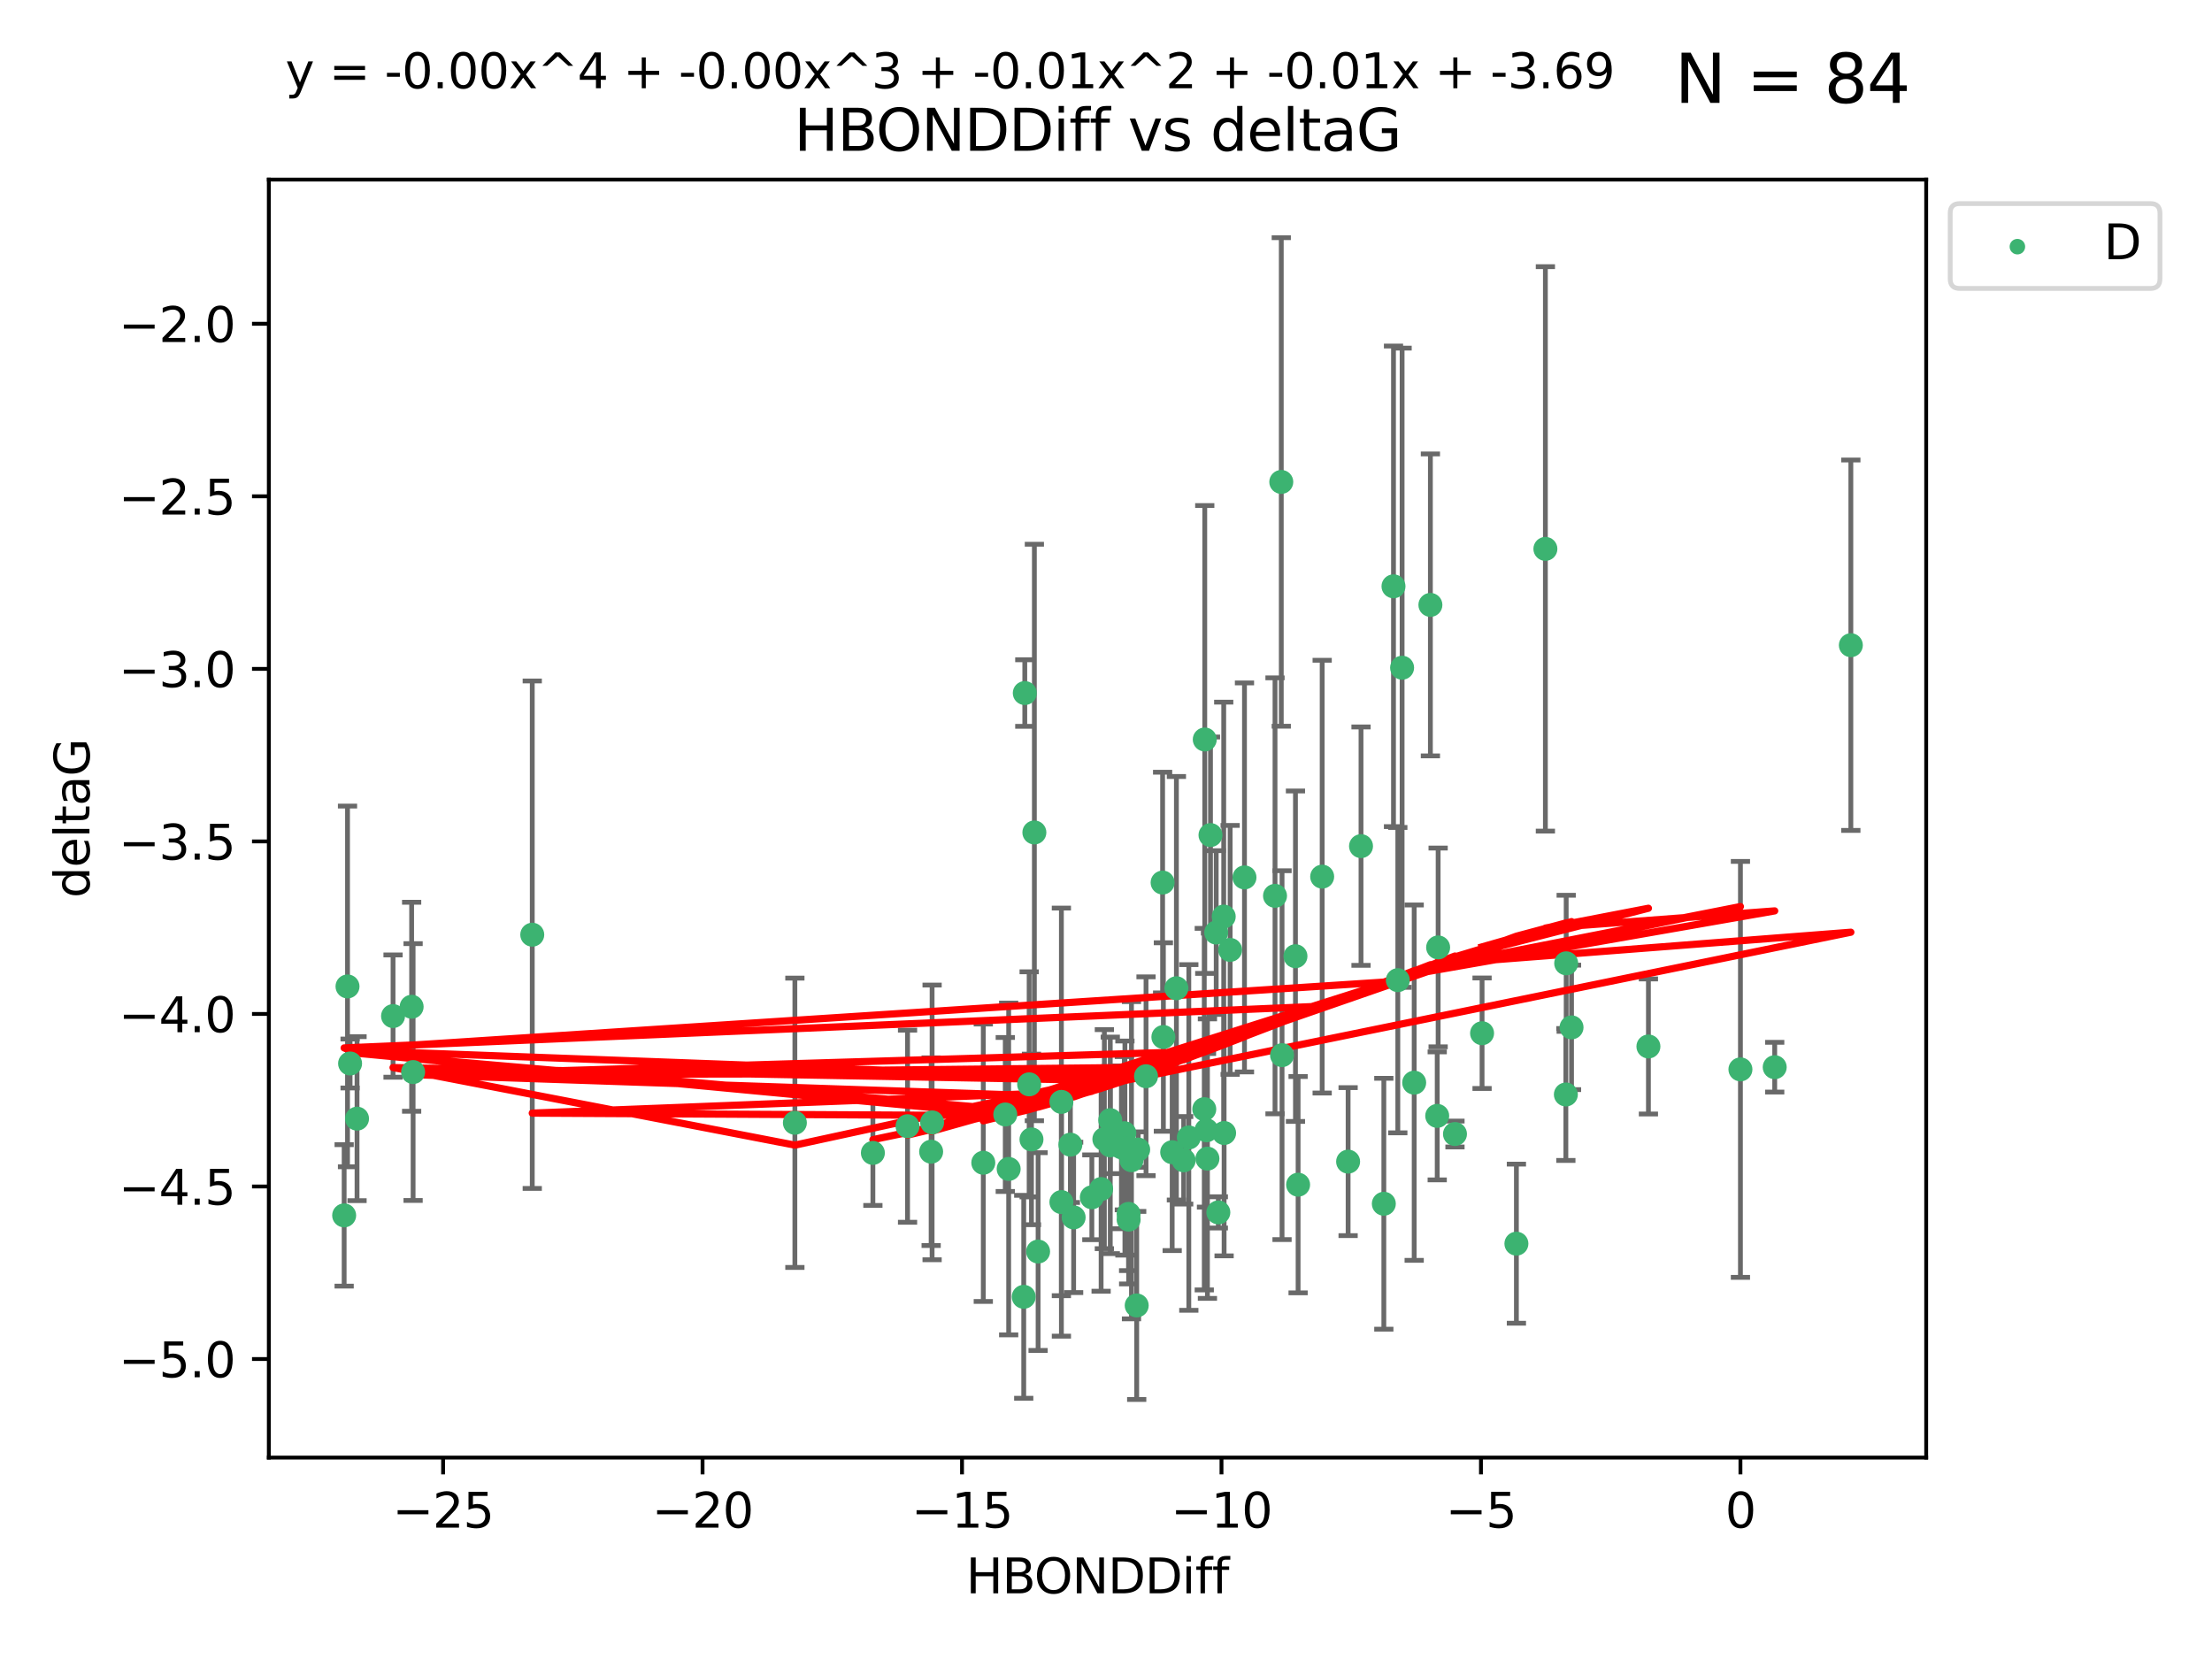 <?xml version="1.0" encoding="utf-8" standalone="no"?>
<!DOCTYPE svg PUBLIC "-//W3C//DTD SVG 1.1//EN"
  "http://www.w3.org/Graphics/SVG/1.1/DTD/svg11.dtd">
<svg xmlns:xlink="http://www.w3.org/1999/xlink" width="460.8pt" height="345.6pt" viewBox="0 0 460.8 345.6" xmlns="http://www.w3.org/2000/svg" version="1.1">
 <defs>
  <style type="text/css">*{stroke-linejoin: round; stroke-linecap: butt}</style>
 </defs>
 <g id="figure_1">
  <g id="patch_1">
   <path d="M 0 345.6 
L 460.8 345.6 
L 460.8 0 
L 0 0 
z
" style="fill: #ffffff"/>
  </g>
  <g id="axes_1">
   <g id="patch_2">
    <path d="M 56 303.64 
L 401.26 303.64 
L 401.26 37.411 
L 56 37.411 
z
" style="fill: #ffffff"/>
   </g>
   <g id="PathCollection_1">
    <defs>
     <path id="m9a7c3ed142" d="M 0 1.118 
C 0.297 1.118 0.581 1 0.791 0.791 
C 1 0.581 1.118 0.297 1.118 0 
C 1.118 -0.297 1 -0.581 0.791 -0.791 
C 0.581 -1 0.297 -1.118 0 -1.118 
C -0.297 -1.118 -0.581 -1 -0.791 -0.791 
C -1 -0.581 -1.118 -0.297 -1.118 0 
C -1.118 0.297 -1 0.581 -0.791 0.791 
C -0.581 1 -0.297 1.118 0 1.118 
z
" style="stroke: #3cb371"/>
    </defs>
    <g clip-path="url(#p3047884d06)">
     <use xlink:href="#m9a7c3ed142" x="270.419" y="246.793" style="fill: #3cb371; stroke: #3cb371"/>
     <use xlink:href="#m9a7c3ed142" x="222.98" y="238.454" style="fill: #3cb371; stroke: #3cb371"/>
     <use xlink:href="#m9a7c3ed142" x="181.839" y="240.171" style="fill: #3cb371; stroke: #3cb371"/>
     <use xlink:href="#m9a7c3ed142" x="221.11" y="250.417" style="fill: #3cb371; stroke: #3cb371"/>
     <use xlink:href="#m9a7c3ed142" x="216.255" y="260.721" style="fill: #3cb371; stroke: #3cb371"/>
     <use xlink:href="#m9a7c3ed142" x="221.106" y="229.543" style="fill: #3cb371; stroke: #3cb371"/>
     <use xlink:href="#m9a7c3ed142" x="235.111" y="252.873" style="fill: #3cb371; stroke: #3cb371"/>
     <use xlink:href="#m9a7c3ed142" x="72.929" y="221.547" style="fill: #3cb371; stroke: #3cb371"/>
     <use xlink:href="#m9a7c3ed142" x="235.118" y="254.066" style="fill: #3cb371; stroke: #3cb371"/>
     <use xlink:href="#m9a7c3ed142" x="213.261" y="270.15" style="fill: #3cb371; stroke: #3cb371"/>
     <use xlink:href="#m9a7c3ed142" x="74.377" y="233.035" style="fill: #3cb371; stroke: #3cb371"/>
     <use xlink:href="#m9a7c3ed142" x="210.124" y="243.514" style="fill: #3cb371; stroke: #3cb371"/>
     <use xlink:href="#m9a7c3ed142" x="209.417" y="232.168" style="fill: #3cb371; stroke: #3cb371"/>
     <use xlink:href="#m9a7c3ed142" x="110.879" y="194.715" style="fill: #3cb371; stroke: #3cb371"/>
     <use xlink:href="#m9a7c3ed142" x="227.451" y="249.418" style="fill: #3cb371; stroke: #3cb371"/>
     <use xlink:href="#m9a7c3ed142" x="189.059" y="234.611" style="fill: #3cb371; stroke: #3cb371"/>
     <use xlink:href="#m9a7c3ed142" x="283.525" y="176.267" style="fill: #3cb371; stroke: #3cb371"/>
     <use xlink:href="#m9a7c3ed142" x="193.974" y="239.918" style="fill: #3cb371; stroke: #3cb371"/>
     <use xlink:href="#m9a7c3ed142" x="255.003" y="236.027" style="fill: #3cb371; stroke: #3cb371"/>
     <use xlink:href="#m9a7c3ed142" x="256.26" y="197.88" style="fill: #3cb371; stroke: #3cb371"/>
     <use xlink:href="#m9a7c3ed142" x="238.738" y="224.202" style="fill: #3cb371; stroke: #3cb371"/>
     <use xlink:href="#m9a7c3ed142" x="85.752" y="209.725" style="fill: #3cb371; stroke: #3cb371"/>
     <use xlink:href="#m9a7c3ed142" x="223.658" y="253.607" style="fill: #3cb371; stroke: #3cb371"/>
     <use xlink:href="#m9a7c3ed142" x="252.168" y="173.961" style="fill: #3cb371; stroke: #3cb371"/>
     <use xlink:href="#m9a7c3ed142" x="194.174" y="233.818" style="fill: #3cb371; stroke: #3cb371"/>
     <use xlink:href="#m9a7c3ed142" x="245.067" y="205.87" style="fill: #3cb371; stroke: #3cb371"/>
     <use xlink:href="#m9a7c3ed142" x="165.588" y="233.896" style="fill: #3cb371; stroke: #3cb371"/>
     <use xlink:href="#m9a7c3ed142" x="81.879" y="211.668" style="fill: #3cb371; stroke: #3cb371"/>
     <use xlink:href="#m9a7c3ed142" x="234.225" y="236.07" style="fill: #3cb371; stroke: #3cb371"/>
     <use xlink:href="#m9a7c3ed142" x="251.335" y="235.461" style="fill: #3cb371; stroke: #3cb371"/>
     <use xlink:href="#m9a7c3ed142" x="86.057" y="223.331" style="fill: #3cb371; stroke: #3cb371"/>
     <use xlink:href="#m9a7c3ed142" x="242.354" y="216.031" style="fill: #3cb371; stroke: #3cb371"/>
     <use xlink:href="#m9a7c3ed142" x="235.708" y="241.694" style="fill: #3cb371; stroke: #3cb371"/>
     <use xlink:href="#m9a7c3ed142" x="244.187" y="240.025" style="fill: #3cb371; stroke: #3cb371"/>
     <use xlink:href="#m9a7c3ed142" x="230.059" y="237.303" style="fill: #3cb371; stroke: #3cb371"/>
     <use xlink:href="#m9a7c3ed142" x="251.529" y="241.366" style="fill: #3cb371; stroke: #3cb371"/>
     <use xlink:href="#m9a7c3ed142" x="259.248" y="182.782" style="fill: #3cb371; stroke: #3cb371"/>
     <use xlink:href="#m9a7c3ed142" x="214.876" y="237.36" style="fill: #3cb371; stroke: #3cb371"/>
     <use xlink:href="#m9a7c3ed142" x="236.797" y="271.949" style="fill: #3cb371; stroke: #3cb371"/>
     <use xlink:href="#m9a7c3ed142" x="231.29" y="238.6" style="fill: #3cb371; stroke: #3cb371"/>
     <use xlink:href="#m9a7c3ed142" x="250.872" y="231.056" style="fill: #3cb371; stroke: #3cb371"/>
     <use xlink:href="#m9a7c3ed142" x="233.613" y="239.009" style="fill: #3cb371; stroke: #3cb371"/>
     <use xlink:href="#m9a7c3ed142" x="213.482" y="144.377" style="fill: #3cb371; stroke: #3cb371"/>
     <use xlink:href="#m9a7c3ed142" x="231.283" y="233.344" style="fill: #3cb371; stroke: #3cb371"/>
     <use xlink:href="#m9a7c3ed142" x="303.098" y="236.238" style="fill: #3cb371; stroke: #3cb371"/>
     <use xlink:href="#m9a7c3ed142" x="246.583" y="241.716" style="fill: #3cb371; stroke: #3cb371"/>
     <use xlink:href="#m9a7c3ed142" x="247.652" y="236.958" style="fill: #3cb371; stroke: #3cb371"/>
     <use xlink:href="#m9a7c3ed142" x="204.838" y="242.221" style="fill: #3cb371; stroke: #3cb371"/>
     <use xlink:href="#m9a7c3ed142" x="214.392" y="225.89" style="fill: #3cb371; stroke: #3cb371"/>
     <use xlink:href="#m9a7c3ed142" x="229.383" y="247.699" style="fill: #3cb371; stroke: #3cb371"/>
     <use xlink:href="#m9a7c3ed142" x="253.359" y="194.266" style="fill: #3cb371; stroke: #3cb371"/>
     <use xlink:href="#m9a7c3ed142" x="254.923" y="190.94" style="fill: #3cb371; stroke: #3cb371"/>
     <use xlink:href="#m9a7c3ed142" x="253.802" y="252.566" style="fill: #3cb371; stroke: #3cb371"/>
     <use xlink:href="#m9a7c3ed142" x="237.103" y="239.477" style="fill: #3cb371; stroke: #3cb371"/>
     <use xlink:href="#m9a7c3ed142" x="234.34" y="239.166" style="fill: #3cb371; stroke: #3cb371"/>
     <use xlink:href="#m9a7c3ed142" x="385.566" y="134.408" style="fill: #3cb371; stroke: #3cb371"/>
     <use xlink:href="#m9a7c3ed142" x="297.978" y="126.013" style="fill: #3cb371; stroke: #3cb371"/>
     <use xlink:href="#m9a7c3ed142" x="265.61" y="186.619" style="fill: #3cb371; stroke: #3cb371"/>
     <use xlink:href="#m9a7c3ed142" x="242.192" y="183.851" style="fill: #3cb371; stroke: #3cb371"/>
     <use xlink:href="#m9a7c3ed142" x="292.085" y="139.098" style="fill: #3cb371; stroke: #3cb371"/>
     <use xlink:href="#m9a7c3ed142" x="280.836" y="241.988" style="fill: #3cb371; stroke: #3cb371"/>
     <use xlink:href="#m9a7c3ed142" x="269.868" y="199.194" style="fill: #3cb371; stroke: #3cb371"/>
     <use xlink:href="#m9a7c3ed142" x="250.974" y="154.046" style="fill: #3cb371; stroke: #3cb371"/>
     <use xlink:href="#m9a7c3ed142" x="215.479" y="173.417" style="fill: #3cb371; stroke: #3cb371"/>
     <use xlink:href="#m9a7c3ed142" x="275.432" y="182.62" style="fill: #3cb371; stroke: #3cb371"/>
     <use xlink:href="#m9a7c3ed142" x="71.694" y="253.189" style="fill: #3cb371; stroke: #3cb371"/>
     <use xlink:href="#m9a7c3ed142" x="72.394" y="205.493" style="fill: #3cb371; stroke: #3cb371"/>
     <use xlink:href="#m9a7c3ed142" x="288.277" y="250.763" style="fill: #3cb371; stroke: #3cb371"/>
     <use xlink:href="#m9a7c3ed142" x="326.198" y="228.002" style="fill: #3cb371; stroke: #3cb371"/>
     <use xlink:href="#m9a7c3ed142" x="290.291" y="122.142" style="fill: #3cb371; stroke: #3cb371"/>
     <use xlink:href="#m9a7c3ed142" x="266.913" y="100.396" style="fill: #3cb371; stroke: #3cb371"/>
     <use xlink:href="#m9a7c3ed142" x="327.38" y="214.022" style="fill: #3cb371; stroke: #3cb371"/>
     <use xlink:href="#m9a7c3ed142" x="299.59" y="197.367" style="fill: #3cb371; stroke: #3cb371"/>
     <use xlink:href="#m9a7c3ed142" x="299.398" y="232.459" style="fill: #3cb371; stroke: #3cb371"/>
     <use xlink:href="#m9a7c3ed142" x="343.396" y="218" style="fill: #3cb371; stroke: #3cb371"/>
     <use xlink:href="#m9a7c3ed142" x="321.933" y="114.342" style="fill: #3cb371; stroke: #3cb371"/>
     <use xlink:href="#m9a7c3ed142" x="369.704" y="222.314" style="fill: #3cb371; stroke: #3cb371"/>
     <use xlink:href="#m9a7c3ed142" x="291.191" y="204.183" style="fill: #3cb371; stroke: #3cb371"/>
     <use xlink:href="#m9a7c3ed142" x="362.564" y="222.773" style="fill: #3cb371; stroke: #3cb371"/>
     <use xlink:href="#m9a7c3ed142" x="294.6" y="225.537" style="fill: #3cb371; stroke: #3cb371"/>
     <use xlink:href="#m9a7c3ed142" x="267.073" y="219.806" style="fill: #3cb371; stroke: #3cb371"/>
     <use xlink:href="#m9a7c3ed142" x="315.895" y="259.078" style="fill: #3cb371; stroke: #3cb371"/>
     <use xlink:href="#m9a7c3ed142" x="326.266" y="200.676" style="fill: #3cb371; stroke: #3cb371"/>
     <use xlink:href="#m9a7c3ed142" x="308.742" y="215.239" style="fill: #3cb371; stroke: #3cb371"/>
    </g>
   </g>
   <g id="matplotlib.axis_1">
    <g id="xtick_1">
     <g id="line2d_1">
      <defs>
       <path id="m8afea9403a" d="M 0 0 
L 0 3.5 
" style="stroke: #000000; stroke-width: 0.8"/>
      </defs>
      <g>
       <use xlink:href="#m8afea9403a" x="92.303" y="303.64" style="stroke: #000000; stroke-width: 0.8"/>
      </g>
     </g>
     <g id="text_1">
      <!-- −25 -->
      <g transform="translate(81.75 318.238)scale(0.1 -0.1)">
       <defs>
        <path id="DejaVuSans-2212" d="M 678 2272 
L 4684 2272 
L 4684 1741 
L 678 1741 
L 678 2272 
z
" transform="scale(0.016)"/>
        <path id="DejaVuSans-32" d="M 1228 531 
L 3431 531 
L 3431 0 
L 469 0 
L 469 531 
Q 828 903 1448 1529 
Q 2069 2156 2228 2338 
Q 2531 2678 2651 2914 
Q 2772 3150 2772 3378 
Q 2772 3750 2511 3984 
Q 2250 4219 1831 4219 
Q 1534 4219 1204 4116 
Q 875 4013 500 3803 
L 500 4441 
Q 881 4594 1212 4672 
Q 1544 4750 1819 4750 
Q 2544 4750 2975 4387 
Q 3406 4025 3406 3419 
Q 3406 3131 3298 2873 
Q 3191 2616 2906 2266 
Q 2828 2175 2409 1742 
Q 1991 1309 1228 531 
z
" transform="scale(0.016)"/>
        <path id="DejaVuSans-35" d="M 691 4666 
L 3169 4666 
L 3169 4134 
L 1269 4134 
L 1269 2991 
Q 1406 3038 1543 3061 
Q 1681 3084 1819 3084 
Q 2600 3084 3056 2656 
Q 3513 2228 3513 1497 
Q 3513 744 3044 326 
Q 2575 -91 1722 -91 
Q 1428 -91 1123 -41 
Q 819 9 494 109 
L 494 744 
Q 775 591 1075 516 
Q 1375 441 1709 441 
Q 2250 441 2565 725 
Q 2881 1009 2881 1497 
Q 2881 1984 2565 2268 
Q 2250 2553 1709 2553 
Q 1456 2553 1204 2497 
Q 953 2441 691 2322 
L 691 4666 
z
" transform="scale(0.016)"/>
       </defs>
       <use xlink:href="#DejaVuSans-2212"/>
       <use xlink:href="#DejaVuSans-32" x="83.789"/>
       <use xlink:href="#DejaVuSans-35" x="147.412"/>
      </g>
     </g>
    </g>
    <g id="xtick_2">
     <g id="line2d_2">
      <g>
       <use xlink:href="#m8afea9403a" x="146.355" y="303.64" style="stroke: #000000; stroke-width: 0.8"/>
      </g>
     </g>
     <g id="text_2">
      <!-- −20 -->
      <g transform="translate(135.803 318.238)scale(0.1 -0.1)">
       <defs>
        <path id="DejaVuSans-30" d="M 2034 4250 
Q 1547 4250 1301 3770 
Q 1056 3291 1056 2328 
Q 1056 1369 1301 889 
Q 1547 409 2034 409 
Q 2525 409 2770 889 
Q 3016 1369 3016 2328 
Q 3016 3291 2770 3770 
Q 2525 4250 2034 4250 
z
M 2034 4750 
Q 2819 4750 3233 4129 
Q 3647 3509 3647 2328 
Q 3647 1150 3233 529 
Q 2819 -91 2034 -91 
Q 1250 -91 836 529 
Q 422 1150 422 2328 
Q 422 3509 836 4129 
Q 1250 4750 2034 4750 
z
" transform="scale(0.016)"/>
       </defs>
       <use xlink:href="#DejaVuSans-2212"/>
       <use xlink:href="#DejaVuSans-32" x="83.789"/>
       <use xlink:href="#DejaVuSans-30" x="147.412"/>
      </g>
     </g>
    </g>
    <g id="xtick_3">
     <g id="line2d_3">
      <g>
       <use xlink:href="#m8afea9403a" x="200.407" y="303.64" style="stroke: #000000; stroke-width: 0.8"/>
      </g>
     </g>
     <g id="text_3">
      <!-- −15 -->
      <g transform="translate(189.855 318.238)scale(0.1 -0.1)">
       <defs>
        <path id="DejaVuSans-31" d="M 794 531 
L 1825 531 
L 1825 4091 
L 703 3866 
L 703 4441 
L 1819 4666 
L 2450 4666 
L 2450 531 
L 3481 531 
L 3481 0 
L 794 0 
L 794 531 
z
" transform="scale(0.016)"/>
       </defs>
       <use xlink:href="#DejaVuSans-2212"/>
       <use xlink:href="#DejaVuSans-31" x="83.789"/>
       <use xlink:href="#DejaVuSans-35" x="147.412"/>
      </g>
     </g>
    </g>
    <g id="xtick_4">
     <g id="line2d_4">
      <g>
       <use xlink:href="#m8afea9403a" x="254.459" y="303.64" style="stroke: #000000; stroke-width: 0.8"/>
      </g>
     </g>
     <g id="text_4">
      <!-- −10 -->
      <g transform="translate(243.907 318.238)scale(0.1 -0.1)">
       <use xlink:href="#DejaVuSans-2212"/>
       <use xlink:href="#DejaVuSans-31" x="83.789"/>
       <use xlink:href="#DejaVuSans-30" x="147.412"/>
      </g>
     </g>
    </g>
    <g id="xtick_5">
     <g id="line2d_5">
      <g>
       <use xlink:href="#m8afea9403a" x="308.512" y="303.64" style="stroke: #000000; stroke-width: 0.8"/>
      </g>
     </g>
     <g id="text_5">
      <!-- −5 -->
      <g transform="translate(301.141 318.238)scale(0.1 -0.1)">
       <use xlink:href="#DejaVuSans-2212"/>
       <use xlink:href="#DejaVuSans-35" x="83.789"/>
      </g>
     </g>
    </g>
    <g id="xtick_6">
     <g id="line2d_6">
      <g>
       <use xlink:href="#m8afea9403a" x="362.564" y="303.64" style="stroke: #000000; stroke-width: 0.8"/>
      </g>
     </g>
     <g id="text_6">
      <!-- 0 -->
      <g transform="translate(359.383 318.238)scale(0.1 -0.1)">
       <use xlink:href="#DejaVuSans-30"/>
      </g>
     </g>
    </g>
    <g id="text_7">
     <!-- HBONDDiff -->
     <g transform="translate(201.241 331.917)scale(0.1 -0.1)">
      <defs>
       <path id="DejaVuSans-48" d="M 628 4666 
L 1259 4666 
L 1259 2753 
L 3553 2753 
L 3553 4666 
L 4184 4666 
L 4184 0 
L 3553 0 
L 3553 2222 
L 1259 2222 
L 1259 0 
L 628 0 
L 628 4666 
z
" transform="scale(0.016)"/>
       <path id="DejaVuSans-42" d="M 1259 2228 
L 1259 519 
L 2272 519 
Q 2781 519 3026 730 
Q 3272 941 3272 1375 
Q 3272 1813 3026 2020 
Q 2781 2228 2272 2228 
L 1259 2228 
z
M 1259 4147 
L 1259 2741 
L 2194 2741 
Q 2656 2741 2882 2914 
Q 3109 3088 3109 3444 
Q 3109 3797 2882 3972 
Q 2656 4147 2194 4147 
L 1259 4147 
z
M 628 4666 
L 2241 4666 
Q 2963 4666 3353 4366 
Q 3744 4066 3744 3513 
Q 3744 3084 3544 2831 
Q 3344 2578 2956 2516 
Q 3422 2416 3680 2098 
Q 3938 1781 3938 1306 
Q 3938 681 3513 340 
Q 3088 0 2303 0 
L 628 0 
L 628 4666 
z
" transform="scale(0.016)"/>
       <path id="DejaVuSans-4f" d="M 2522 4238 
Q 1834 4238 1429 3725 
Q 1025 3213 1025 2328 
Q 1025 1447 1429 934 
Q 1834 422 2522 422 
Q 3209 422 3611 934 
Q 4013 1447 4013 2328 
Q 4013 3213 3611 3725 
Q 3209 4238 2522 4238 
z
M 2522 4750 
Q 3503 4750 4090 4092 
Q 4678 3434 4678 2328 
Q 4678 1225 4090 567 
Q 3503 -91 2522 -91 
Q 1538 -91 948 565 
Q 359 1222 359 2328 
Q 359 3434 948 4092 
Q 1538 4750 2522 4750 
z
" transform="scale(0.016)"/>
       <path id="DejaVuSans-4e" d="M 628 4666 
L 1478 4666 
L 3547 763 
L 3547 4666 
L 4159 4666 
L 4159 0 
L 3309 0 
L 1241 3903 
L 1241 0 
L 628 0 
L 628 4666 
z
" transform="scale(0.016)"/>
       <path id="DejaVuSans-44" d="M 1259 4147 
L 1259 519 
L 2022 519 
Q 2988 519 3436 956 
Q 3884 1394 3884 2338 
Q 3884 3275 3436 3711 
Q 2988 4147 2022 4147 
L 1259 4147 
z
M 628 4666 
L 1925 4666 
Q 3281 4666 3915 4102 
Q 4550 3538 4550 2338 
Q 4550 1131 3912 565 
Q 3275 0 1925 0 
L 628 0 
L 628 4666 
z
" transform="scale(0.016)"/>
       <path id="DejaVuSans-69" d="M 603 3500 
L 1178 3500 
L 1178 0 
L 603 0 
L 603 3500 
z
M 603 4863 
L 1178 4863 
L 1178 4134 
L 603 4134 
L 603 4863 
z
" transform="scale(0.016)"/>
       <path id="DejaVuSans-66" d="M 2375 4863 
L 2375 4384 
L 1825 4384 
Q 1516 4384 1395 4259 
Q 1275 4134 1275 3809 
L 1275 3500 
L 2222 3500 
L 2222 3053 
L 1275 3053 
L 1275 0 
L 697 0 
L 697 3053 
L 147 3053 
L 147 3500 
L 697 3500 
L 697 3744 
Q 697 4328 969 4595 
Q 1241 4863 1831 4863 
L 2375 4863 
z
" transform="scale(0.016)"/>
      </defs>
      <use xlink:href="#DejaVuSans-48"/>
      <use xlink:href="#DejaVuSans-42" x="75.195"/>
      <use xlink:href="#DejaVuSans-4f" x="142.049"/>
      <use xlink:href="#DejaVuSans-4e" x="220.76"/>
      <use xlink:href="#DejaVuSans-44" x="295.564"/>
      <use xlink:href="#DejaVuSans-44" x="372.566"/>
      <use xlink:href="#DejaVuSans-69" x="449.568"/>
      <use xlink:href="#DejaVuSans-66" x="477.352"/>
      <use xlink:href="#DejaVuSans-66" x="512.557"/>
     </g>
    </g>
   </g>
   <g id="matplotlib.axis_2">
    <g id="ytick_1">
     <g id="line2d_7">
      <defs>
       <path id="mad58b1929d" d="M 0 0 
L -3.5 0 
" style="stroke: #000000; stroke-width: 0.8"/>
      </defs>
      <g>
       <use xlink:href="#mad58b1929d" x="56" y="283.11" style="stroke: #000000; stroke-width: 0.8"/>
      </g>
     </g>
     <g id="text_8">
      <!-- −5.0 -->
      <g transform="translate(24.717 286.91)scale(0.1 -0.1)">
       <defs>
        <path id="DejaVuSans-2e" d="M 684 794 
L 1344 794 
L 1344 0 
L 684 0 
L 684 794 
z
" transform="scale(0.016)"/>
       </defs>
       <use xlink:href="#DejaVuSans-2212"/>
       <use xlink:href="#DejaVuSans-35" x="83.789"/>
       <use xlink:href="#DejaVuSans-2e" x="147.412"/>
       <use xlink:href="#DejaVuSans-30" x="179.199"/>
      </g>
     </g>
    </g>
    <g id="ytick_2">
     <g id="line2d_8">
      <g>
       <use xlink:href="#mad58b1929d" x="56" y="247.167" style="stroke: #000000; stroke-width: 0.8"/>
      </g>
     </g>
     <g id="text_9">
      <!-- −4.5 -->
      <g transform="translate(24.717 250.966)scale(0.1 -0.1)">
       <defs>
        <path id="DejaVuSans-34" d="M 2419 4116 
L 825 1625 
L 2419 1625 
L 2419 4116 
z
M 2253 4666 
L 3047 4666 
L 3047 1625 
L 3713 1625 
L 3713 1100 
L 3047 1100 
L 3047 0 
L 2419 0 
L 2419 1100 
L 313 1100 
L 313 1709 
L 2253 4666 
z
" transform="scale(0.016)"/>
       </defs>
       <use xlink:href="#DejaVuSans-2212"/>
       <use xlink:href="#DejaVuSans-34" x="83.789"/>
       <use xlink:href="#DejaVuSans-2e" x="147.412"/>
       <use xlink:href="#DejaVuSans-35" x="179.199"/>
      </g>
     </g>
    </g>
    <g id="ytick_3">
     <g id="line2d_9">
      <g>
       <use xlink:href="#mad58b1929d" x="56" y="211.223" style="stroke: #000000; stroke-width: 0.8"/>
      </g>
     </g>
     <g id="text_10">
      <!-- −4.0 -->
      <g transform="translate(24.717 215.022)scale(0.1 -0.1)">
       <use xlink:href="#DejaVuSans-2212"/>
       <use xlink:href="#DejaVuSans-34" x="83.789"/>
       <use xlink:href="#DejaVuSans-2e" x="147.412"/>
       <use xlink:href="#DejaVuSans-30" x="179.199"/>
      </g>
     </g>
    </g>
    <g id="ytick_4">
     <g id="line2d_10">
      <g>
       <use xlink:href="#mad58b1929d" x="56" y="175.279" style="stroke: #000000; stroke-width: 0.8"/>
      </g>
     </g>
     <g id="text_11">
      <!-- −3.5 -->
      <g transform="translate(24.717 179.078)scale(0.1 -0.1)">
       <defs>
        <path id="DejaVuSans-33" d="M 2597 2516 
Q 3050 2419 3304 2112 
Q 3559 1806 3559 1356 
Q 3559 666 3084 287 
Q 2609 -91 1734 -91 
Q 1441 -91 1130 -33 
Q 819 25 488 141 
L 488 750 
Q 750 597 1062 519 
Q 1375 441 1716 441 
Q 2309 441 2620 675 
Q 2931 909 2931 1356 
Q 2931 1769 2642 2001 
Q 2353 2234 1838 2234 
L 1294 2234 
L 1294 2753 
L 1863 2753 
Q 2328 2753 2575 2939 
Q 2822 3125 2822 3475 
Q 2822 3834 2567 4026 
Q 2313 4219 1838 4219 
Q 1578 4219 1281 4162 
Q 984 4106 628 3988 
L 628 4550 
Q 988 4650 1302 4700 
Q 1616 4750 1894 4750 
Q 2613 4750 3031 4423 
Q 3450 4097 3450 3541 
Q 3450 3153 3228 2886 
Q 3006 2619 2597 2516 
z
" transform="scale(0.016)"/>
       </defs>
       <use xlink:href="#DejaVuSans-2212"/>
       <use xlink:href="#DejaVuSans-33" x="83.789"/>
       <use xlink:href="#DejaVuSans-2e" x="147.412"/>
       <use xlink:href="#DejaVuSans-35" x="179.199"/>
      </g>
     </g>
    </g>
    <g id="ytick_5">
     <g id="line2d_11">
      <g>
       <use xlink:href="#mad58b1929d" x="56" y="139.335" style="stroke: #000000; stroke-width: 0.8"/>
      </g>
     </g>
     <g id="text_12">
      <!-- −3.0 -->
      <g transform="translate(24.717 143.135)scale(0.1 -0.1)">
       <use xlink:href="#DejaVuSans-2212"/>
       <use xlink:href="#DejaVuSans-33" x="83.789"/>
       <use xlink:href="#DejaVuSans-2e" x="147.412"/>
       <use xlink:href="#DejaVuSans-30" x="179.199"/>
      </g>
     </g>
    </g>
    <g id="ytick_6">
     <g id="line2d_12">
      <g>
       <use xlink:href="#mad58b1929d" x="56" y="103.392" style="stroke: #000000; stroke-width: 0.8"/>
      </g>
     </g>
     <g id="text_13">
      <!-- −2.5 -->
      <g transform="translate(24.717 107.191)scale(0.1 -0.1)">
       <use xlink:href="#DejaVuSans-2212"/>
       <use xlink:href="#DejaVuSans-32" x="83.789"/>
       <use xlink:href="#DejaVuSans-2e" x="147.412"/>
       <use xlink:href="#DejaVuSans-35" x="179.199"/>
      </g>
     </g>
    </g>
    <g id="ytick_7">
     <g id="line2d_13">
      <g>
       <use xlink:href="#mad58b1929d" x="56" y="67.448" style="stroke: #000000; stroke-width: 0.8"/>
      </g>
     </g>
     <g id="text_14">
      <!-- −2.0 -->
      <g transform="translate(24.717 71.247)scale(0.1 -0.1)">
       <use xlink:href="#DejaVuSans-2212"/>
       <use xlink:href="#DejaVuSans-32" x="83.789"/>
       <use xlink:href="#DejaVuSans-2e" x="147.412"/>
       <use xlink:href="#DejaVuSans-30" x="179.199"/>
      </g>
     </g>
    </g>
    <g id="text_15">
     <!-- deltaG -->
     <g transform="translate(18.637 187.064)rotate(-90)scale(0.1 -0.1)">
      <defs>
       <path id="DejaVuSans-64" d="M 2906 2969 
L 2906 4863 
L 3481 4863 
L 3481 0 
L 2906 0 
L 2906 525 
Q 2725 213 2448 61 
Q 2172 -91 1784 -91 
Q 1150 -91 751 415 
Q 353 922 353 1747 
Q 353 2572 751 3078 
Q 1150 3584 1784 3584 
Q 2172 3584 2448 3432 
Q 2725 3281 2906 2969 
z
M 947 1747 
Q 947 1113 1208 752 
Q 1469 391 1925 391 
Q 2381 391 2643 752 
Q 2906 1113 2906 1747 
Q 2906 2381 2643 2742 
Q 2381 3103 1925 3103 
Q 1469 3103 1208 2742 
Q 947 2381 947 1747 
z
" transform="scale(0.016)"/>
       <path id="DejaVuSans-65" d="M 3597 1894 
L 3597 1613 
L 953 1613 
Q 991 1019 1311 708 
Q 1631 397 2203 397 
Q 2534 397 2845 478 
Q 3156 559 3463 722 
L 3463 178 
Q 3153 47 2828 -22 
Q 2503 -91 2169 -91 
Q 1331 -91 842 396 
Q 353 884 353 1716 
Q 353 2575 817 3079 
Q 1281 3584 2069 3584 
Q 2775 3584 3186 3129 
Q 3597 2675 3597 1894 
z
M 3022 2063 
Q 3016 2534 2758 2815 
Q 2500 3097 2075 3097 
Q 1594 3097 1305 2825 
Q 1016 2553 972 2059 
L 3022 2063 
z
" transform="scale(0.016)"/>
       <path id="DejaVuSans-6c" d="M 603 4863 
L 1178 4863 
L 1178 0 
L 603 0 
L 603 4863 
z
" transform="scale(0.016)"/>
       <path id="DejaVuSans-74" d="M 1172 4494 
L 1172 3500 
L 2356 3500 
L 2356 3053 
L 1172 3053 
L 1172 1153 
Q 1172 725 1289 603 
Q 1406 481 1766 481 
L 2356 481 
L 2356 0 
L 1766 0 
Q 1100 0 847 248 
Q 594 497 594 1153 
L 594 3053 
L 172 3053 
L 172 3500 
L 594 3500 
L 594 4494 
L 1172 4494 
z
" transform="scale(0.016)"/>
       <path id="DejaVuSans-61" d="M 2194 1759 
Q 1497 1759 1228 1600 
Q 959 1441 959 1056 
Q 959 750 1161 570 
Q 1363 391 1709 391 
Q 2188 391 2477 730 
Q 2766 1069 2766 1631 
L 2766 1759 
L 2194 1759 
z
M 3341 1997 
L 3341 0 
L 2766 0 
L 2766 531 
Q 2569 213 2275 61 
Q 1981 -91 1556 -91 
Q 1019 -91 701 211 
Q 384 513 384 1019 
Q 384 1609 779 1909 
Q 1175 2209 1959 2209 
L 2766 2209 
L 2766 2266 
Q 2766 2663 2505 2880 
Q 2244 3097 1772 3097 
Q 1472 3097 1187 3025 
Q 903 2953 641 2809 
L 641 3341 
Q 956 3463 1253 3523 
Q 1550 3584 1831 3584 
Q 2591 3584 2966 3190 
Q 3341 2797 3341 1997 
z
" transform="scale(0.016)"/>
       <path id="DejaVuSans-47" d="M 3809 666 
L 3809 1919 
L 2778 1919 
L 2778 2438 
L 4434 2438 
L 4434 434 
Q 4069 175 3628 42 
Q 3188 -91 2688 -91 
Q 1594 -91 976 548 
Q 359 1188 359 2328 
Q 359 3472 976 4111 
Q 1594 4750 2688 4750 
Q 3144 4750 3555 4637 
Q 3966 4525 4313 4306 
L 4313 3634 
Q 3963 3931 3569 4081 
Q 3175 4231 2741 4231 
Q 1884 4231 1454 3753 
Q 1025 3275 1025 2328 
Q 1025 1384 1454 906 
Q 1884 428 2741 428 
Q 3075 428 3337 486 
Q 3600 544 3809 666 
z
" transform="scale(0.016)"/>
      </defs>
      <use xlink:href="#DejaVuSans-64"/>
      <use xlink:href="#DejaVuSans-65" x="63.477"/>
      <use xlink:href="#DejaVuSans-6c" x="125"/>
      <use xlink:href="#DejaVuSans-74" x="152.783"/>
      <use xlink:href="#DejaVuSans-61" x="191.992"/>
      <use xlink:href="#DejaVuSans-47" x="253.271"/>
     </g>
    </g>
   </g>
   <g id="LineCollection_1">
    <path d="M 270.419 269.325 
L 270.419 224.261 
" clip-path="url(#p3047884d06)" style="fill: none; stroke: #696969"/>
    <path d="M 222.98 250.495 
L 222.98 226.412 
" clip-path="url(#p3047884d06)" style="fill: none; stroke: #696969"/>
    <path d="M 181.839 251.113 
L 181.839 229.23 
" clip-path="url(#p3047884d06)" style="fill: none; stroke: #696969"/>
    <path d="M 221.11 278.346 
L 221.11 222.487 
" clip-path="url(#p3047884d06)" style="fill: none; stroke: #696969"/>
    <path d="M 216.255 281.32 
L 216.255 240.122 
" clip-path="url(#p3047884d06)" style="fill: none; stroke: #696969"/>
    <path d="M 221.106 269.918 
L 221.106 189.167 
" clip-path="url(#p3047884d06)" style="fill: none; stroke: #696969"/>
    <path d="M 235.111 264.688 
L 235.111 241.059 
" clip-path="url(#p3047884d06)" style="fill: none; stroke: #696969"/>
    <path d="M 72.929 226.643 
L 72.929 216.451 
" clip-path="url(#p3047884d06)" style="fill: none; stroke: #696969"/>
    <path d="M 235.118 267.467 
L 235.118 240.665 
" clip-path="url(#p3047884d06)" style="fill: none; stroke: #696969"/>
    <path d="M 213.261 291.286 
L 213.261 249.014 
" clip-path="url(#p3047884d06)" style="fill: none; stroke: #696969"/>
    <path d="M 74.377 250.118 
L 74.377 215.952 
" clip-path="url(#p3047884d06)" style="fill: none; stroke: #696969"/>
    <path d="M 210.124 278.076 
L 210.124 208.951 
" clip-path="url(#p3047884d06)" style="fill: none; stroke: #696969"/>
    <path d="M 209.417 248.206 
L 209.417 216.131 
" clip-path="url(#p3047884d06)" style="fill: none; stroke: #696969"/>
    <path d="M 110.879 247.573 
L 110.879 141.857 
" clip-path="url(#p3047884d06)" style="fill: none; stroke: #696969"/>
    <path d="M 227.451 258.25 
L 227.451 240.586 
" clip-path="url(#p3047884d06)" style="fill: none; stroke: #696969"/>
    <path d="M 189.059 254.621 
L 189.059 214.6 
" clip-path="url(#p3047884d06)" style="fill: none; stroke: #696969"/>
    <path d="M 283.525 201.097 
L 283.525 151.437 
" clip-path="url(#p3047884d06)" style="fill: none; stroke: #696969"/>
    <path d="M 193.974 259.46 
L 193.974 220.375 
" clip-path="url(#p3047884d06)" style="fill: none; stroke: #696969"/>
    <path d="M 255.003 261.616 
L 255.003 210.437 
" clip-path="url(#p3047884d06)" style="fill: none; stroke: #696969"/>
    <path d="M 256.26 223.81 
L 256.26 171.95 
" clip-path="url(#p3047884d06)" style="fill: none; stroke: #696969"/>
    <path d="M 238.738 244.911 
L 238.738 203.492 
" clip-path="url(#p3047884d06)" style="fill: none; stroke: #696969"/>
    <path d="M 85.752 231.492 
L 85.752 187.959 
" clip-path="url(#p3047884d06)" style="fill: none; stroke: #696969"/>
    <path d="M 223.658 269.267 
L 223.658 237.946 
" clip-path="url(#p3047884d06)" style="fill: none; stroke: #696969"/>
    <path d="M 252.168 194.386 
L 252.168 153.536 
" clip-path="url(#p3047884d06)" style="fill: none; stroke: #696969"/>
    <path d="M 194.174 262.429 
L 194.174 205.207 
" clip-path="url(#p3047884d06)" style="fill: none; stroke: #696969"/>
    <path d="M 245.067 249.982 
L 245.067 161.758 
" clip-path="url(#p3047884d06)" style="fill: none; stroke: #696969"/>
    <path d="M 165.588 264.032 
L 165.588 203.761 
" clip-path="url(#p3047884d06)" style="fill: none; stroke: #696969"/>
    <path d="M 81.879 224.405 
L 81.879 198.931 
" clip-path="url(#p3047884d06)" style="fill: none; stroke: #696969"/>
    <path d="M 234.225 252.037 
L 234.225 220.102 
" clip-path="url(#p3047884d06)" style="fill: none; stroke: #696969"/>
    <path d="M 251.335 251.46 
L 251.335 219.462 
" clip-path="url(#p3047884d06)" style="fill: none; stroke: #696969"/>
    <path d="M 86.057 250.08 
L 86.057 196.581 
" clip-path="url(#p3047884d06)" style="fill: none; stroke: #696969"/>
    <path d="M 242.354 235.661 
L 242.354 196.401 
" clip-path="url(#p3047884d06)" style="fill: none; stroke: #696969"/>
    <path d="M 235.708 274.739 
L 235.708 208.649 
" clip-path="url(#p3047884d06)" style="fill: none; stroke: #696969"/>
    <path d="M 244.187 260.52 
L 244.187 219.531 
" clip-path="url(#p3047884d06)" style="fill: none; stroke: #696969"/>
    <path d="M 230.059 260.119 
L 230.059 214.487 
" clip-path="url(#p3047884d06)" style="fill: none; stroke: #696969"/>
    <path d="M 251.529 270.476 
L 251.529 212.256 
" clip-path="url(#p3047884d06)" style="fill: none; stroke: #696969"/>
    <path d="M 259.248 223.303 
L 259.248 142.262 
" clip-path="url(#p3047884d06)" style="fill: none; stroke: #696969"/>
    <path d="M 214.876 255.132 
L 214.876 219.589 
" clip-path="url(#p3047884d06)" style="fill: none; stroke: #696969"/>
    <path d="M 236.797 291.539 
L 236.797 252.359 
" clip-path="url(#p3047884d06)" style="fill: none; stroke: #696969"/>
    <path d="M 231.29 261.152 
L 231.29 216.048 
" clip-path="url(#p3047884d06)" style="fill: none; stroke: #696969"/>
    <path d="M 250.872 268.714 
L 250.872 193.398 
" clip-path="url(#p3047884d06)" style="fill: none; stroke: #696969"/>
    <path d="M 233.613 255.968 
L 233.613 222.049 
" clip-path="url(#p3047884d06)" style="fill: none; stroke: #696969"/>
    <path d="M 213.482 151.312 
L 213.482 137.442 
" clip-path="url(#p3047884d06)" style="fill: none; stroke: #696969"/>
    <path d="M 231.283 244.486 
L 231.283 222.201 
" clip-path="url(#p3047884d06)" style="fill: none; stroke: #696969"/>
    <path d="M 303.098 238.937 
L 303.098 233.54 
" clip-path="url(#p3047884d06)" style="fill: none; stroke: #696969"/>
    <path d="M 246.583 250.83 
L 246.583 232.601 
" clip-path="url(#p3047884d06)" style="fill: none; stroke: #696969"/>
    <path d="M 247.652 272.961 
L 247.652 200.954 
" clip-path="url(#p3047884d06)" style="fill: none; stroke: #696969"/>
    <path d="M 204.838 271.119 
L 204.838 213.323 
" clip-path="url(#p3047884d06)" style="fill: none; stroke: #696969"/>
    <path d="M 214.392 249.336 
L 214.392 202.445 
" clip-path="url(#p3047884d06)" style="fill: none; stroke: #696969"/>
    <path d="M 229.383 268.986 
L 229.383 226.412 
" clip-path="url(#p3047884d06)" style="fill: none; stroke: #696969"/>
    <path d="M 253.359 211.319 
L 253.359 177.213 
" clip-path="url(#p3047884d06)" style="fill: none; stroke: #696969"/>
    <path d="M 254.923 235.613 
L 254.923 146.267 
" clip-path="url(#p3047884d06)" style="fill: none; stroke: #696969"/>
    <path d="M 253.802 255.822 
L 253.802 249.31 
" clip-path="url(#p3047884d06)" style="fill: none; stroke: #696969"/>
    <path d="M 237.103 243.164 
L 237.103 235.79 
" clip-path="url(#p3047884d06)" style="fill: none; stroke: #696969"/>
    <path d="M 234.34 261.465 
L 234.34 216.867 
" clip-path="url(#p3047884d06)" style="fill: none; stroke: #696969"/>
    <path d="M 385.566 172.992 
L 385.566 95.824 
" clip-path="url(#p3047884d06)" style="fill: none; stroke: #696969"/>
    <path d="M 297.978 157.468 
L 297.978 94.558 
" clip-path="url(#p3047884d06)" style="fill: none; stroke: #696969"/>
    <path d="M 265.61 232.032 
L 265.61 141.207 
" clip-path="url(#p3047884d06)" style="fill: none; stroke: #696969"/>
    <path d="M 242.192 206.836 
L 242.192 160.867 
" clip-path="url(#p3047884d06)" style="fill: none; stroke: #696969"/>
    <path d="M 292.085 205.678 
L 292.085 72.519 
" clip-path="url(#p3047884d06)" style="fill: none; stroke: #696969"/>
    <path d="M 280.836 257.405 
L 280.836 226.572 
" clip-path="url(#p3047884d06)" style="fill: none; stroke: #696969"/>
    <path d="M 269.868 233.614 
L 269.868 164.774 
" clip-path="url(#p3047884d06)" style="fill: none; stroke: #696969"/>
    <path d="M 250.974 202.776 
L 250.974 105.316 
" clip-path="url(#p3047884d06)" style="fill: none; stroke: #696969"/>
    <path d="M 215.479 233.463 
L 215.479 113.372 
" clip-path="url(#p3047884d06)" style="fill: none; stroke: #696969"/>
    <path d="M 275.432 227.698 
L 275.432 137.542 
" clip-path="url(#p3047884d06)" style="fill: none; stroke: #696969"/>
    <path d="M 71.694 267.925 
L 71.694 238.453 
" clip-path="url(#p3047884d06)" style="fill: none; stroke: #696969"/>
    <path d="M 72.394 243.064 
L 72.394 167.923 
" clip-path="url(#p3047884d06)" style="fill: none; stroke: #696969"/>
    <path d="M 288.277 276.895 
L 288.277 224.632 
" clip-path="url(#p3047884d06)" style="fill: none; stroke: #696969"/>
    <path d="M 326.198 241.743 
L 326.198 214.262 
" clip-path="url(#p3047884d06)" style="fill: none; stroke: #696969"/>
    <path d="M 290.291 172.197 
L 290.291 72.087 
" clip-path="url(#p3047884d06)" style="fill: none; stroke: #696969"/>
    <path d="M 266.913 151.28 
L 266.913 49.513 
" clip-path="url(#p3047884d06)" style="fill: none; stroke: #696969"/>
    <path d="M 327.38 226.991 
L 327.38 201.054 
" clip-path="url(#p3047884d06)" style="fill: none; stroke: #696969"/>
    <path d="M 299.59 218.07 
L 299.59 176.663 
" clip-path="url(#p3047884d06)" style="fill: none; stroke: #696969"/>
    <path d="M 299.398 245.792 
L 299.398 219.126 
" clip-path="url(#p3047884d06)" style="fill: none; stroke: #696969"/>
    <path d="M 343.396 232.066 
L 343.396 203.933 
" clip-path="url(#p3047884d06)" style="fill: none; stroke: #696969"/>
    <path d="M 321.933 173.131 
L 321.933 55.554 
" clip-path="url(#p3047884d06)" style="fill: none; stroke: #696969"/>
    <path d="M 369.704 227.492 
L 369.704 217.135 
" clip-path="url(#p3047884d06)" style="fill: none; stroke: #696969"/>
    <path d="M 291.191 235.99 
L 291.191 172.376 
" clip-path="url(#p3047884d06)" style="fill: none; stroke: #696969"/>
    <path d="M 362.564 266.096 
L 362.564 179.451 
" clip-path="url(#p3047884d06)" style="fill: none; stroke: #696969"/>
    <path d="M 294.6 262.551 
L 294.6 188.524 
" clip-path="url(#p3047884d06)" style="fill: none; stroke: #696969"/>
    <path d="M 267.073 258.226 
L 267.073 181.386 
" clip-path="url(#p3047884d06)" style="fill: none; stroke: #696969"/>
    <path d="M 315.895 275.649 
L 315.895 242.506 
" clip-path="url(#p3047884d06)" style="fill: none; stroke: #696969"/>
    <path d="M 326.266 214.848 
L 326.266 186.503 
" clip-path="url(#p3047884d06)" style="fill: none; stroke: #696969"/>
    <path d="M 308.742 226.752 
L 308.742 203.726 
" clip-path="url(#p3047884d06)" style="fill: none; stroke: #696969"/>
   </g>
   <g id="line2d_14">
    <defs>
     <path id="m0e0028d978" d="M 2 0 
L -2 -0 
" style="stroke: #696969"/>
    </defs>
    <g clip-path="url(#p3047884d06)">
     <use xlink:href="#m0e0028d978" x="270.419" y="269.325" style="fill: #696969; stroke: #696969"/>
     <use xlink:href="#m0e0028d978" x="222.98" y="250.495" style="fill: #696969; stroke: #696969"/>
     <use xlink:href="#m0e0028d978" x="181.839" y="251.113" style="fill: #696969; stroke: #696969"/>
     <use xlink:href="#m0e0028d978" x="221.11" y="278.346" style="fill: #696969; stroke: #696969"/>
     <use xlink:href="#m0e0028d978" x="216.255" y="281.32" style="fill: #696969; stroke: #696969"/>
     <use xlink:href="#m0e0028d978" x="221.106" y="269.918" style="fill: #696969; stroke: #696969"/>
     <use xlink:href="#m0e0028d978" x="235.111" y="264.688" style="fill: #696969; stroke: #696969"/>
     <use xlink:href="#m0e0028d978" x="72.929" y="226.643" style="fill: #696969; stroke: #696969"/>
     <use xlink:href="#m0e0028d978" x="235.118" y="267.467" style="fill: #696969; stroke: #696969"/>
     <use xlink:href="#m0e0028d978" x="213.261" y="291.286" style="fill: #696969; stroke: #696969"/>
     <use xlink:href="#m0e0028d978" x="74.377" y="250.118" style="fill: #696969; stroke: #696969"/>
     <use xlink:href="#m0e0028d978" x="210.124" y="278.076" style="fill: #696969; stroke: #696969"/>
     <use xlink:href="#m0e0028d978" x="209.417" y="248.206" style="fill: #696969; stroke: #696969"/>
     <use xlink:href="#m0e0028d978" x="110.879" y="247.573" style="fill: #696969; stroke: #696969"/>
     <use xlink:href="#m0e0028d978" x="227.451" y="258.25" style="fill: #696969; stroke: #696969"/>
     <use xlink:href="#m0e0028d978" x="189.059" y="254.621" style="fill: #696969; stroke: #696969"/>
     <use xlink:href="#m0e0028d978" x="283.525" y="201.097" style="fill: #696969; stroke: #696969"/>
     <use xlink:href="#m0e0028d978" x="193.974" y="259.46" style="fill: #696969; stroke: #696969"/>
     <use xlink:href="#m0e0028d978" x="255.003" y="261.616" style="fill: #696969; stroke: #696969"/>
     <use xlink:href="#m0e0028d978" x="256.26" y="223.81" style="fill: #696969; stroke: #696969"/>
     <use xlink:href="#m0e0028d978" x="238.738" y="244.911" style="fill: #696969; stroke: #696969"/>
     <use xlink:href="#m0e0028d978" x="85.752" y="231.492" style="fill: #696969; stroke: #696969"/>
     <use xlink:href="#m0e0028d978" x="223.658" y="269.267" style="fill: #696969; stroke: #696969"/>
     <use xlink:href="#m0e0028d978" x="252.168" y="194.386" style="fill: #696969; stroke: #696969"/>
     <use xlink:href="#m0e0028d978" x="194.174" y="262.429" style="fill: #696969; stroke: #696969"/>
     <use xlink:href="#m0e0028d978" x="245.067" y="249.982" style="fill: #696969; stroke: #696969"/>
     <use xlink:href="#m0e0028d978" x="165.588" y="264.032" style="fill: #696969; stroke: #696969"/>
     <use xlink:href="#m0e0028d978" x="81.879" y="224.405" style="fill: #696969; stroke: #696969"/>
     <use xlink:href="#m0e0028d978" x="234.225" y="252.037" style="fill: #696969; stroke: #696969"/>
     <use xlink:href="#m0e0028d978" x="251.335" y="251.46" style="fill: #696969; stroke: #696969"/>
     <use xlink:href="#m0e0028d978" x="86.057" y="250.08" style="fill: #696969; stroke: #696969"/>
     <use xlink:href="#m0e0028d978" x="242.354" y="235.661" style="fill: #696969; stroke: #696969"/>
     <use xlink:href="#m0e0028d978" x="235.708" y="274.739" style="fill: #696969; stroke: #696969"/>
     <use xlink:href="#m0e0028d978" x="244.187" y="260.52" style="fill: #696969; stroke: #696969"/>
     <use xlink:href="#m0e0028d978" x="230.059" y="260.119" style="fill: #696969; stroke: #696969"/>
     <use xlink:href="#m0e0028d978" x="251.529" y="270.476" style="fill: #696969; stroke: #696969"/>
     <use xlink:href="#m0e0028d978" x="259.248" y="223.303" style="fill: #696969; stroke: #696969"/>
     <use xlink:href="#m0e0028d978" x="214.876" y="255.132" style="fill: #696969; stroke: #696969"/>
     <use xlink:href="#m0e0028d978" x="236.797" y="291.539" style="fill: #696969; stroke: #696969"/>
     <use xlink:href="#m0e0028d978" x="231.29" y="261.152" style="fill: #696969; stroke: #696969"/>
     <use xlink:href="#m0e0028d978" x="250.872" y="268.714" style="fill: #696969; stroke: #696969"/>
     <use xlink:href="#m0e0028d978" x="233.613" y="255.968" style="fill: #696969; stroke: #696969"/>
     <use xlink:href="#m0e0028d978" x="213.482" y="151.312" style="fill: #696969; stroke: #696969"/>
     <use xlink:href="#m0e0028d978" x="231.283" y="244.486" style="fill: #696969; stroke: #696969"/>
     <use xlink:href="#m0e0028d978" x="303.098" y="238.937" style="fill: #696969; stroke: #696969"/>
     <use xlink:href="#m0e0028d978" x="246.583" y="250.83" style="fill: #696969; stroke: #696969"/>
     <use xlink:href="#m0e0028d978" x="247.652" y="272.961" style="fill: #696969; stroke: #696969"/>
     <use xlink:href="#m0e0028d978" x="204.838" y="271.119" style="fill: #696969; stroke: #696969"/>
     <use xlink:href="#m0e0028d978" x="214.392" y="249.336" style="fill: #696969; stroke: #696969"/>
     <use xlink:href="#m0e0028d978" x="229.383" y="268.986" style="fill: #696969; stroke: #696969"/>
     <use xlink:href="#m0e0028d978" x="253.359" y="211.319" style="fill: #696969; stroke: #696969"/>
     <use xlink:href="#m0e0028d978" x="254.923" y="235.613" style="fill: #696969; stroke: #696969"/>
     <use xlink:href="#m0e0028d978" x="253.802" y="255.822" style="fill: #696969; stroke: #696969"/>
     <use xlink:href="#m0e0028d978" x="237.103" y="243.164" style="fill: #696969; stroke: #696969"/>
     <use xlink:href="#m0e0028d978" x="234.34" y="261.465" style="fill: #696969; stroke: #696969"/>
     <use xlink:href="#m0e0028d978" x="385.566" y="172.992" style="fill: #696969; stroke: #696969"/>
     <use xlink:href="#m0e0028d978" x="297.978" y="157.468" style="fill: #696969; stroke: #696969"/>
     <use xlink:href="#m0e0028d978" x="265.61" y="232.032" style="fill: #696969; stroke: #696969"/>
     <use xlink:href="#m0e0028d978" x="242.192" y="206.836" style="fill: #696969; stroke: #696969"/>
     <use xlink:href="#m0e0028d978" x="292.085" y="205.678" style="fill: #696969; stroke: #696969"/>
     <use xlink:href="#m0e0028d978" x="280.836" y="257.405" style="fill: #696969; stroke: #696969"/>
     <use xlink:href="#m0e0028d978" x="269.868" y="233.614" style="fill: #696969; stroke: #696969"/>
     <use xlink:href="#m0e0028d978" x="250.974" y="202.776" style="fill: #696969; stroke: #696969"/>
     <use xlink:href="#m0e0028d978" x="215.479" y="233.463" style="fill: #696969; stroke: #696969"/>
     <use xlink:href="#m0e0028d978" x="275.432" y="227.698" style="fill: #696969; stroke: #696969"/>
     <use xlink:href="#m0e0028d978" x="71.694" y="267.925" style="fill: #696969; stroke: #696969"/>
     <use xlink:href="#m0e0028d978" x="72.394" y="243.064" style="fill: #696969; stroke: #696969"/>
     <use xlink:href="#m0e0028d978" x="288.277" y="276.895" style="fill: #696969; stroke: #696969"/>
     <use xlink:href="#m0e0028d978" x="326.198" y="241.743" style="fill: #696969; stroke: #696969"/>
     <use xlink:href="#m0e0028d978" x="290.291" y="172.197" style="fill: #696969; stroke: #696969"/>
     <use xlink:href="#m0e0028d978" x="266.913" y="151.28" style="fill: #696969; stroke: #696969"/>
     <use xlink:href="#m0e0028d978" x="327.38" y="226.991" style="fill: #696969; stroke: #696969"/>
     <use xlink:href="#m0e0028d978" x="299.59" y="218.07" style="fill: #696969; stroke: #696969"/>
     <use xlink:href="#m0e0028d978" x="299.398" y="245.792" style="fill: #696969; stroke: #696969"/>
     <use xlink:href="#m0e0028d978" x="343.396" y="232.066" style="fill: #696969; stroke: #696969"/>
     <use xlink:href="#m0e0028d978" x="321.933" y="173.131" style="fill: #696969; stroke: #696969"/>
     <use xlink:href="#m0e0028d978" x="369.704" y="227.492" style="fill: #696969; stroke: #696969"/>
     <use xlink:href="#m0e0028d978" x="291.191" y="235.99" style="fill: #696969; stroke: #696969"/>
     <use xlink:href="#m0e0028d978" x="362.564" y="266.096" style="fill: #696969; stroke: #696969"/>
     <use xlink:href="#m0e0028d978" x="294.6" y="262.551" style="fill: #696969; stroke: #696969"/>
     <use xlink:href="#m0e0028d978" x="267.073" y="258.226" style="fill: #696969; stroke: #696969"/>
     <use xlink:href="#m0e0028d978" x="315.895" y="275.649" style="fill: #696969; stroke: #696969"/>
     <use xlink:href="#m0e0028d978" x="326.266" y="214.848" style="fill: #696969; stroke: #696969"/>
     <use xlink:href="#m0e0028d978" x="308.742" y="226.752" style="fill: #696969; stroke: #696969"/>
    </g>
   </g>
   <g id="line2d_15">
    <g clip-path="url(#p3047884d06)">
     <use xlink:href="#m0e0028d978" x="270.419" y="224.261" style="fill: #696969; stroke: #696969"/>
     <use xlink:href="#m0e0028d978" x="222.98" y="226.412" style="fill: #696969; stroke: #696969"/>
     <use xlink:href="#m0e0028d978" x="181.839" y="229.23" style="fill: #696969; stroke: #696969"/>
     <use xlink:href="#m0e0028d978" x="221.11" y="222.487" style="fill: #696969; stroke: #696969"/>
     <use xlink:href="#m0e0028d978" x="216.255" y="240.122" style="fill: #696969; stroke: #696969"/>
     <use xlink:href="#m0e0028d978" x="221.106" y="189.167" style="fill: #696969; stroke: #696969"/>
     <use xlink:href="#m0e0028d978" x="235.111" y="241.059" style="fill: #696969; stroke: #696969"/>
     <use xlink:href="#m0e0028d978" x="72.929" y="216.451" style="fill: #696969; stroke: #696969"/>
     <use xlink:href="#m0e0028d978" x="235.118" y="240.665" style="fill: #696969; stroke: #696969"/>
     <use xlink:href="#m0e0028d978" x="213.261" y="249.014" style="fill: #696969; stroke: #696969"/>
     <use xlink:href="#m0e0028d978" x="74.377" y="215.952" style="fill: #696969; stroke: #696969"/>
     <use xlink:href="#m0e0028d978" x="210.124" y="208.951" style="fill: #696969; stroke: #696969"/>
     <use xlink:href="#m0e0028d978" x="209.417" y="216.131" style="fill: #696969; stroke: #696969"/>
     <use xlink:href="#m0e0028d978" x="110.879" y="141.857" style="fill: #696969; stroke: #696969"/>
     <use xlink:href="#m0e0028d978" x="227.451" y="240.586" style="fill: #696969; stroke: #696969"/>
     <use xlink:href="#m0e0028d978" x="189.059" y="214.6" style="fill: #696969; stroke: #696969"/>
     <use xlink:href="#m0e0028d978" x="283.525" y="151.437" style="fill: #696969; stroke: #696969"/>
     <use xlink:href="#m0e0028d978" x="193.974" y="220.375" style="fill: #696969; stroke: #696969"/>
     <use xlink:href="#m0e0028d978" x="255.003" y="210.437" style="fill: #696969; stroke: #696969"/>
     <use xlink:href="#m0e0028d978" x="256.26" y="171.95" style="fill: #696969; stroke: #696969"/>
     <use xlink:href="#m0e0028d978" x="238.738" y="203.492" style="fill: #696969; stroke: #696969"/>
     <use xlink:href="#m0e0028d978" x="85.752" y="187.959" style="fill: #696969; stroke: #696969"/>
     <use xlink:href="#m0e0028d978" x="223.658" y="237.946" style="fill: #696969; stroke: #696969"/>
     <use xlink:href="#m0e0028d978" x="252.168" y="153.536" style="fill: #696969; stroke: #696969"/>
     <use xlink:href="#m0e0028d978" x="194.174" y="205.207" style="fill: #696969; stroke: #696969"/>
     <use xlink:href="#m0e0028d978" x="245.067" y="161.758" style="fill: #696969; stroke: #696969"/>
     <use xlink:href="#m0e0028d978" x="165.588" y="203.761" style="fill: #696969; stroke: #696969"/>
     <use xlink:href="#m0e0028d978" x="81.879" y="198.931" style="fill: #696969; stroke: #696969"/>
     <use xlink:href="#m0e0028d978" x="234.225" y="220.102" style="fill: #696969; stroke: #696969"/>
     <use xlink:href="#m0e0028d978" x="251.335" y="219.462" style="fill: #696969; stroke: #696969"/>
     <use xlink:href="#m0e0028d978" x="86.057" y="196.581" style="fill: #696969; stroke: #696969"/>
     <use xlink:href="#m0e0028d978" x="242.354" y="196.401" style="fill: #696969; stroke: #696969"/>
     <use xlink:href="#m0e0028d978" x="235.708" y="208.649" style="fill: #696969; stroke: #696969"/>
     <use xlink:href="#m0e0028d978" x="244.187" y="219.531" style="fill: #696969; stroke: #696969"/>
     <use xlink:href="#m0e0028d978" x="230.059" y="214.487" style="fill: #696969; stroke: #696969"/>
     <use xlink:href="#m0e0028d978" x="251.529" y="212.256" style="fill: #696969; stroke: #696969"/>
     <use xlink:href="#m0e0028d978" x="259.248" y="142.262" style="fill: #696969; stroke: #696969"/>
     <use xlink:href="#m0e0028d978" x="214.876" y="219.589" style="fill: #696969; stroke: #696969"/>
     <use xlink:href="#m0e0028d978" x="236.797" y="252.359" style="fill: #696969; stroke: #696969"/>
     <use xlink:href="#m0e0028d978" x="231.29" y="216.048" style="fill: #696969; stroke: #696969"/>
     <use xlink:href="#m0e0028d978" x="250.872" y="193.398" style="fill: #696969; stroke: #696969"/>
     <use xlink:href="#m0e0028d978" x="233.613" y="222.049" style="fill: #696969; stroke: #696969"/>
     <use xlink:href="#m0e0028d978" x="213.482" y="137.442" style="fill: #696969; stroke: #696969"/>
     <use xlink:href="#m0e0028d978" x="231.283" y="222.201" style="fill: #696969; stroke: #696969"/>
     <use xlink:href="#m0e0028d978" x="303.098" y="233.54" style="fill: #696969; stroke: #696969"/>
     <use xlink:href="#m0e0028d978" x="246.583" y="232.601" style="fill: #696969; stroke: #696969"/>
     <use xlink:href="#m0e0028d978" x="247.652" y="200.954" style="fill: #696969; stroke: #696969"/>
     <use xlink:href="#m0e0028d978" x="204.838" y="213.323" style="fill: #696969; stroke: #696969"/>
     <use xlink:href="#m0e0028d978" x="214.392" y="202.445" style="fill: #696969; stroke: #696969"/>
     <use xlink:href="#m0e0028d978" x="229.383" y="226.412" style="fill: #696969; stroke: #696969"/>
     <use xlink:href="#m0e0028d978" x="253.359" y="177.213" style="fill: #696969; stroke: #696969"/>
     <use xlink:href="#m0e0028d978" x="254.923" y="146.267" style="fill: #696969; stroke: #696969"/>
     <use xlink:href="#m0e0028d978" x="253.802" y="249.31" style="fill: #696969; stroke: #696969"/>
     <use xlink:href="#m0e0028d978" x="237.103" y="235.79" style="fill: #696969; stroke: #696969"/>
     <use xlink:href="#m0e0028d978" x="234.34" y="216.867" style="fill: #696969; stroke: #696969"/>
     <use xlink:href="#m0e0028d978" x="385.566" y="95.824" style="fill: #696969; stroke: #696969"/>
     <use xlink:href="#m0e0028d978" x="297.978" y="94.558" style="fill: #696969; stroke: #696969"/>
     <use xlink:href="#m0e0028d978" x="265.61" y="141.207" style="fill: #696969; stroke: #696969"/>
     <use xlink:href="#m0e0028d978" x="242.192" y="160.867" style="fill: #696969; stroke: #696969"/>
     <use xlink:href="#m0e0028d978" x="292.085" y="72.519" style="fill: #696969; stroke: #696969"/>
     <use xlink:href="#m0e0028d978" x="280.836" y="226.572" style="fill: #696969; stroke: #696969"/>
     <use xlink:href="#m0e0028d978" x="269.868" y="164.774" style="fill: #696969; stroke: #696969"/>
     <use xlink:href="#m0e0028d978" x="250.974" y="105.316" style="fill: #696969; stroke: #696969"/>
     <use xlink:href="#m0e0028d978" x="215.479" y="113.372" style="fill: #696969; stroke: #696969"/>
     <use xlink:href="#m0e0028d978" x="275.432" y="137.542" style="fill: #696969; stroke: #696969"/>
     <use xlink:href="#m0e0028d978" x="71.694" y="238.453" style="fill: #696969; stroke: #696969"/>
     <use xlink:href="#m0e0028d978" x="72.394" y="167.923" style="fill: #696969; stroke: #696969"/>
     <use xlink:href="#m0e0028d978" x="288.277" y="224.632" style="fill: #696969; stroke: #696969"/>
     <use xlink:href="#m0e0028d978" x="326.198" y="214.262" style="fill: #696969; stroke: #696969"/>
     <use xlink:href="#m0e0028d978" x="290.291" y="72.087" style="fill: #696969; stroke: #696969"/>
     <use xlink:href="#m0e0028d978" x="266.913" y="49.513" style="fill: #696969; stroke: #696969"/>
     <use xlink:href="#m0e0028d978" x="327.38" y="201.054" style="fill: #696969; stroke: #696969"/>
     <use xlink:href="#m0e0028d978" x="299.59" y="176.663" style="fill: #696969; stroke: #696969"/>
     <use xlink:href="#m0e0028d978" x="299.398" y="219.126" style="fill: #696969; stroke: #696969"/>
     <use xlink:href="#m0e0028d978" x="343.396" y="203.933" style="fill: #696969; stroke: #696969"/>
     <use xlink:href="#m0e0028d978" x="321.933" y="55.554" style="fill: #696969; stroke: #696969"/>
     <use xlink:href="#m0e0028d978" x="369.704" y="217.135" style="fill: #696969; stroke: #696969"/>
     <use xlink:href="#m0e0028d978" x="291.191" y="172.376" style="fill: #696969; stroke: #696969"/>
     <use xlink:href="#m0e0028d978" x="362.564" y="179.451" style="fill: #696969; stroke: #696969"/>
     <use xlink:href="#m0e0028d978" x="294.6" y="188.524" style="fill: #696969; stroke: #696969"/>
     <use xlink:href="#m0e0028d978" x="267.073" y="181.386" style="fill: #696969; stroke: #696969"/>
     <use xlink:href="#m0e0028d978" x="315.895" y="242.506" style="fill: #696969; stroke: #696969"/>
     <use xlink:href="#m0e0028d978" x="326.266" y="186.503" style="fill: #696969; stroke: #696969"/>
     <use xlink:href="#m0e0028d978" x="308.742" y="203.726" style="fill: #696969; stroke: #696969"/>
    </g>
   </g>
   <g id="line2d_16">
    <path d="M 270.419 211.587 
L 222.98 228.711 
L 181.839 237.411 
L 221.11 229.264 
L 216.255 230.638 
L 221.106 229.265 
L 235.111 224.834 
L 72.929 218.814 
L 235.118 224.832 
L 213.261 231.439 
L 74.377 219.41 
L 210.124 232.238 
L 209.417 232.413 
L 110.879 231.885 
L 227.451 227.339 
L 189.059 236.461 
L 283.525 206.426 
L 193.974 235.664 
L 255.003 217.612 
L 256.26 217.129 
L 238.738 223.587 
L 85.752 223.852 
L 223.658 228.508 
L 252.168 218.691 
L 194.174 235.629 
L 245.067 221.329 
L 165.588 238.551 
L 81.879 222.389 
L 234.225 225.133 
L 251.335 219.005 
L 86.057 223.965 
L 242.354 222.309 
L 235.708 224.632 
L 244.187 221.649 
L 230.059 226.507 
L 251.529 218.932 
L 259.248 215.975 
L 214.876 231.011 
L 236.797 224.259 
L 231.29 226.107 
L 250.872 219.179 
L 233.613 225.339 
L 213.482 231.381 
L 231.283 226.109 
L 303.098 199.154 
L 246.583 220.774 
L 247.652 220.38 
L 204.838 233.49 
L 214.392 231.14 
L 229.383 226.725 
L 253.359 218.239 
L 254.923 217.642 
L 253.802 218.07 
L 237.103 224.154 
L 234.34 225.095 
L 385.566 194.199 
L 297.978 200.969 
L 265.61 213.485 
L 242.192 222.367 
L 292.085 203.145 
L 280.836 207.476 
L 269.868 211.805 
L 250.974 219.141 
L 215.479 230.849 
L 275.432 209.604 
L 71.694 218.302 
L 72.394 218.593 
L 288.277 204.591 
L 326.198 192.267 
L 290.291 203.823 
L 266.913 212.972 
L 327.38 191.99 
L 299.59 200.39 
L 299.398 200.458 
L 343.396 189.206 
L 321.933 193.338 
L 369.704 189.755 
L 291.191 203.482 
L 362.564 188.852 
L 294.6 202.207 
L 267.073 212.909 
L 315.895 195.026 
L 326.266 192.251 
L 308.742 197.252 
" clip-path="url(#p3047884d06)" style="fill: none; stroke: #ff0000; stroke-width: 1.5; stroke-linecap: square"/>
   </g>
   <g id="line2d_17">
    <defs>
     <path id="m42cf1e64c2" d="M 0 2 
C 0.53 2 1.039 1.789 1.414 1.414 
C 1.789 1.039 2 0.53 2 0 
C 2 -0.53 1.789 -1.039 1.414 -1.414 
C 1.039 -1.789 0.53 -2 0 -2 
C -0.53 -2 -1.039 -1.789 -1.414 -1.414 
C -1.789 -1.039 -2 -0.53 -2 0 
C -2 0.53 -1.789 1.039 -1.414 1.414 
C -1.039 1.789 -0.53 2 0 2 
z
" style="stroke: #3cb371"/>
    </defs>
    <g clip-path="url(#p3047884d06)">
     <use xlink:href="#m42cf1e64c2" x="270.419" y="246.793" style="fill: #3cb371; stroke: #3cb371"/>
     <use xlink:href="#m42cf1e64c2" x="222.98" y="238.454" style="fill: #3cb371; stroke: #3cb371"/>
     <use xlink:href="#m42cf1e64c2" x="181.839" y="240.171" style="fill: #3cb371; stroke: #3cb371"/>
     <use xlink:href="#m42cf1e64c2" x="221.11" y="250.417" style="fill: #3cb371; stroke: #3cb371"/>
     <use xlink:href="#m42cf1e64c2" x="216.255" y="260.721" style="fill: #3cb371; stroke: #3cb371"/>
     <use xlink:href="#m42cf1e64c2" x="221.106" y="229.543" style="fill: #3cb371; stroke: #3cb371"/>
     <use xlink:href="#m42cf1e64c2" x="235.111" y="252.873" style="fill: #3cb371; stroke: #3cb371"/>
     <use xlink:href="#m42cf1e64c2" x="72.929" y="221.547" style="fill: #3cb371; stroke: #3cb371"/>
     <use xlink:href="#m42cf1e64c2" x="235.118" y="254.066" style="fill: #3cb371; stroke: #3cb371"/>
     <use xlink:href="#m42cf1e64c2" x="213.261" y="270.15" style="fill: #3cb371; stroke: #3cb371"/>
     <use xlink:href="#m42cf1e64c2" x="74.377" y="233.035" style="fill: #3cb371; stroke: #3cb371"/>
     <use xlink:href="#m42cf1e64c2" x="210.124" y="243.514" style="fill: #3cb371; stroke: #3cb371"/>
     <use xlink:href="#m42cf1e64c2" x="209.417" y="232.168" style="fill: #3cb371; stroke: #3cb371"/>
     <use xlink:href="#m42cf1e64c2" x="110.879" y="194.715" style="fill: #3cb371; stroke: #3cb371"/>
     <use xlink:href="#m42cf1e64c2" x="227.451" y="249.418" style="fill: #3cb371; stroke: #3cb371"/>
     <use xlink:href="#m42cf1e64c2" x="189.059" y="234.611" style="fill: #3cb371; stroke: #3cb371"/>
     <use xlink:href="#m42cf1e64c2" x="283.525" y="176.267" style="fill: #3cb371; stroke: #3cb371"/>
     <use xlink:href="#m42cf1e64c2" x="193.974" y="239.918" style="fill: #3cb371; stroke: #3cb371"/>
     <use xlink:href="#m42cf1e64c2" x="255.003" y="236.027" style="fill: #3cb371; stroke: #3cb371"/>
     <use xlink:href="#m42cf1e64c2" x="256.26" y="197.88" style="fill: #3cb371; stroke: #3cb371"/>
     <use xlink:href="#m42cf1e64c2" x="238.738" y="224.202" style="fill: #3cb371; stroke: #3cb371"/>
     <use xlink:href="#m42cf1e64c2" x="85.752" y="209.725" style="fill: #3cb371; stroke: #3cb371"/>
     <use xlink:href="#m42cf1e64c2" x="223.658" y="253.607" style="fill: #3cb371; stroke: #3cb371"/>
     <use xlink:href="#m42cf1e64c2" x="252.168" y="173.961" style="fill: #3cb371; stroke: #3cb371"/>
     <use xlink:href="#m42cf1e64c2" x="194.174" y="233.818" style="fill: #3cb371; stroke: #3cb371"/>
     <use xlink:href="#m42cf1e64c2" x="245.067" y="205.87" style="fill: #3cb371; stroke: #3cb371"/>
     <use xlink:href="#m42cf1e64c2" x="165.588" y="233.896" style="fill: #3cb371; stroke: #3cb371"/>
     <use xlink:href="#m42cf1e64c2" x="81.879" y="211.668" style="fill: #3cb371; stroke: #3cb371"/>
     <use xlink:href="#m42cf1e64c2" x="234.225" y="236.07" style="fill: #3cb371; stroke: #3cb371"/>
     <use xlink:href="#m42cf1e64c2" x="251.335" y="235.461" style="fill: #3cb371; stroke: #3cb371"/>
     <use xlink:href="#m42cf1e64c2" x="86.057" y="223.331" style="fill: #3cb371; stroke: #3cb371"/>
     <use xlink:href="#m42cf1e64c2" x="242.354" y="216.031" style="fill: #3cb371; stroke: #3cb371"/>
     <use xlink:href="#m42cf1e64c2" x="235.708" y="241.694" style="fill: #3cb371; stroke: #3cb371"/>
     <use xlink:href="#m42cf1e64c2" x="244.187" y="240.025" style="fill: #3cb371; stroke: #3cb371"/>
     <use xlink:href="#m42cf1e64c2" x="230.059" y="237.303" style="fill: #3cb371; stroke: #3cb371"/>
     <use xlink:href="#m42cf1e64c2" x="251.529" y="241.366" style="fill: #3cb371; stroke: #3cb371"/>
     <use xlink:href="#m42cf1e64c2" x="259.248" y="182.782" style="fill: #3cb371; stroke: #3cb371"/>
     <use xlink:href="#m42cf1e64c2" x="214.876" y="237.36" style="fill: #3cb371; stroke: #3cb371"/>
     <use xlink:href="#m42cf1e64c2" x="236.797" y="271.949" style="fill: #3cb371; stroke: #3cb371"/>
     <use xlink:href="#m42cf1e64c2" x="231.29" y="238.6" style="fill: #3cb371; stroke: #3cb371"/>
     <use xlink:href="#m42cf1e64c2" x="250.872" y="231.056" style="fill: #3cb371; stroke: #3cb371"/>
     <use xlink:href="#m42cf1e64c2" x="233.613" y="239.009" style="fill: #3cb371; stroke: #3cb371"/>
     <use xlink:href="#m42cf1e64c2" x="213.482" y="144.377" style="fill: #3cb371; stroke: #3cb371"/>
     <use xlink:href="#m42cf1e64c2" x="231.283" y="233.344" style="fill: #3cb371; stroke: #3cb371"/>
     <use xlink:href="#m42cf1e64c2" x="303.098" y="236.238" style="fill: #3cb371; stroke: #3cb371"/>
     <use xlink:href="#m42cf1e64c2" x="246.583" y="241.716" style="fill: #3cb371; stroke: #3cb371"/>
     <use xlink:href="#m42cf1e64c2" x="247.652" y="236.958" style="fill: #3cb371; stroke: #3cb371"/>
     <use xlink:href="#m42cf1e64c2" x="204.838" y="242.221" style="fill: #3cb371; stroke: #3cb371"/>
     <use xlink:href="#m42cf1e64c2" x="214.392" y="225.89" style="fill: #3cb371; stroke: #3cb371"/>
     <use xlink:href="#m42cf1e64c2" x="229.383" y="247.699" style="fill: #3cb371; stroke: #3cb371"/>
     <use xlink:href="#m42cf1e64c2" x="253.359" y="194.266" style="fill: #3cb371; stroke: #3cb371"/>
     <use xlink:href="#m42cf1e64c2" x="254.923" y="190.94" style="fill: #3cb371; stroke: #3cb371"/>
     <use xlink:href="#m42cf1e64c2" x="253.802" y="252.566" style="fill: #3cb371; stroke: #3cb371"/>
     <use xlink:href="#m42cf1e64c2" x="237.103" y="239.477" style="fill: #3cb371; stroke: #3cb371"/>
     <use xlink:href="#m42cf1e64c2" x="234.34" y="239.166" style="fill: #3cb371; stroke: #3cb371"/>
     <use xlink:href="#m42cf1e64c2" x="385.566" y="134.408" style="fill: #3cb371; stroke: #3cb371"/>
     <use xlink:href="#m42cf1e64c2" x="297.978" y="126.013" style="fill: #3cb371; stroke: #3cb371"/>
     <use xlink:href="#m42cf1e64c2" x="265.61" y="186.619" style="fill: #3cb371; stroke: #3cb371"/>
     <use xlink:href="#m42cf1e64c2" x="242.192" y="183.851" style="fill: #3cb371; stroke: #3cb371"/>
     <use xlink:href="#m42cf1e64c2" x="292.085" y="139.098" style="fill: #3cb371; stroke: #3cb371"/>
     <use xlink:href="#m42cf1e64c2" x="280.836" y="241.988" style="fill: #3cb371; stroke: #3cb371"/>
     <use xlink:href="#m42cf1e64c2" x="269.868" y="199.194" style="fill: #3cb371; stroke: #3cb371"/>
     <use xlink:href="#m42cf1e64c2" x="250.974" y="154.046" style="fill: #3cb371; stroke: #3cb371"/>
     <use xlink:href="#m42cf1e64c2" x="215.479" y="173.417" style="fill: #3cb371; stroke: #3cb371"/>
     <use xlink:href="#m42cf1e64c2" x="275.432" y="182.62" style="fill: #3cb371; stroke: #3cb371"/>
     <use xlink:href="#m42cf1e64c2" x="71.694" y="253.189" style="fill: #3cb371; stroke: #3cb371"/>
     <use xlink:href="#m42cf1e64c2" x="72.394" y="205.493" style="fill: #3cb371; stroke: #3cb371"/>
     <use xlink:href="#m42cf1e64c2" x="288.277" y="250.763" style="fill: #3cb371; stroke: #3cb371"/>
     <use xlink:href="#m42cf1e64c2" x="326.198" y="228.002" style="fill: #3cb371; stroke: #3cb371"/>
     <use xlink:href="#m42cf1e64c2" x="290.291" y="122.142" style="fill: #3cb371; stroke: #3cb371"/>
     <use xlink:href="#m42cf1e64c2" x="266.913" y="100.396" style="fill: #3cb371; stroke: #3cb371"/>
     <use xlink:href="#m42cf1e64c2" x="327.38" y="214.022" style="fill: #3cb371; stroke: #3cb371"/>
     <use xlink:href="#m42cf1e64c2" x="299.59" y="197.367" style="fill: #3cb371; stroke: #3cb371"/>
     <use xlink:href="#m42cf1e64c2" x="299.398" y="232.459" style="fill: #3cb371; stroke: #3cb371"/>
     <use xlink:href="#m42cf1e64c2" x="343.396" y="218" style="fill: #3cb371; stroke: #3cb371"/>
     <use xlink:href="#m42cf1e64c2" x="321.933" y="114.342" style="fill: #3cb371; stroke: #3cb371"/>
     <use xlink:href="#m42cf1e64c2" x="369.704" y="222.314" style="fill: #3cb371; stroke: #3cb371"/>
     <use xlink:href="#m42cf1e64c2" x="291.191" y="204.183" style="fill: #3cb371; stroke: #3cb371"/>
     <use xlink:href="#m42cf1e64c2" x="362.564" y="222.773" style="fill: #3cb371; stroke: #3cb371"/>
     <use xlink:href="#m42cf1e64c2" x="294.6" y="225.537" style="fill: #3cb371; stroke: #3cb371"/>
     <use xlink:href="#m42cf1e64c2" x="267.073" y="219.806" style="fill: #3cb371; stroke: #3cb371"/>
     <use xlink:href="#m42cf1e64c2" x="315.895" y="259.078" style="fill: #3cb371; stroke: #3cb371"/>
     <use xlink:href="#m42cf1e64c2" x="326.266" y="200.676" style="fill: #3cb371; stroke: #3cb371"/>
     <use xlink:href="#m42cf1e64c2" x="308.742" y="215.239" style="fill: #3cb371; stroke: #3cb371"/>
    </g>
   </g>
   <g id="patch_3">
    <path d="M 56 303.64 
L 56 37.411 
" style="fill: none; stroke: #000000; stroke-width: 0.8; stroke-linejoin: miter; stroke-linecap: square"/>
   </g>
   <g id="patch_4">
    <path d="M 401.26 303.64 
L 401.26 37.411 
" style="fill: none; stroke: #000000; stroke-width: 0.8; stroke-linejoin: miter; stroke-linecap: square"/>
   </g>
   <g id="patch_5">
    <path d="M 56 303.64 
L 401.26 303.64 
" style="fill: none; stroke: #000000; stroke-width: 0.8; stroke-linejoin: miter; stroke-linecap: square"/>
   </g>
   <g id="patch_6">
    <path d="M 56 37.411 
L 401.26 37.411 
" style="fill: none; stroke: #000000; stroke-width: 0.8; stroke-linejoin: miter; stroke-linecap: square"/>
   </g>
   <g id="text_16">
    <!-- N = 84 -->
    <g transform="translate(348.888 21.426)scale(0.14 -0.14)">
     <defs>
      <path id="DejaVuSans-20" transform="scale(0.016)"/>
      <path id="DejaVuSans-3d" d="M 678 2906 
L 4684 2906 
L 4684 2381 
L 678 2381 
L 678 2906 
z
M 678 1631 
L 4684 1631 
L 4684 1100 
L 678 1100 
L 678 1631 
z
" transform="scale(0.016)"/>
      <path id="DejaVuSans-38" d="M 2034 2216 
Q 1584 2216 1326 1975 
Q 1069 1734 1069 1313 
Q 1069 891 1326 650 
Q 1584 409 2034 409 
Q 2484 409 2743 651 
Q 3003 894 3003 1313 
Q 3003 1734 2745 1975 
Q 2488 2216 2034 2216 
z
M 1403 2484 
Q 997 2584 770 2862 
Q 544 3141 544 3541 
Q 544 4100 942 4425 
Q 1341 4750 2034 4750 
Q 2731 4750 3128 4425 
Q 3525 4100 3525 3541 
Q 3525 3141 3298 2862 
Q 3072 2584 2669 2484 
Q 3125 2378 3379 2068 
Q 3634 1759 3634 1313 
Q 3634 634 3220 271 
Q 2806 -91 2034 -91 
Q 1263 -91 848 271 
Q 434 634 434 1313 
Q 434 1759 690 2068 
Q 947 2378 1403 2484 
z
M 1172 3481 
Q 1172 3119 1398 2916 
Q 1625 2713 2034 2713 
Q 2441 2713 2670 2916 
Q 2900 3119 2900 3481 
Q 2900 3844 2670 4047 
Q 2441 4250 2034 4250 
Q 1625 4250 1398 4047 
Q 1172 3844 1172 3481 
z
" transform="scale(0.016)"/>
     </defs>
     <use xlink:href="#DejaVuSans-4e"/>
     <use xlink:href="#DejaVuSans-20" x="74.805"/>
     <use xlink:href="#DejaVuSans-3d" x="106.592"/>
     <use xlink:href="#DejaVuSans-20" x="190.381"/>
     <use xlink:href="#DejaVuSans-38" x="222.168"/>
     <use xlink:href="#DejaVuSans-34" x="285.791"/>
    </g>
   </g>
   <g id="text_17">
    <!-- y = -0.00x^4 + -0.00x^3 + -0.01x^2 + -0.01x + -3.69 -->
    <g transform="translate(59.453 18.387)scale(0.1 -0.1)">
     <defs>
      <path id="DejaVuSans-79" d="M 2059 -325 
Q 1816 -950 1584 -1140 
Q 1353 -1331 966 -1331 
L 506 -1331 
L 506 -850 
L 844 -850 
Q 1081 -850 1212 -737 
Q 1344 -625 1503 -206 
L 1606 56 
L 191 3500 
L 800 3500 
L 1894 763 
L 2988 3500 
L 3597 3500 
L 2059 -325 
z
" transform="scale(0.016)"/>
      <path id="DejaVuSans-2d" d="M 313 2009 
L 1997 2009 
L 1997 1497 
L 313 1497 
L 313 2009 
z
" transform="scale(0.016)"/>
      <path id="DejaVuSans-78" d="M 3513 3500 
L 2247 1797 
L 3578 0 
L 2900 0 
L 1881 1375 
L 863 0 
L 184 0 
L 1544 1831 
L 300 3500 
L 978 3500 
L 1906 2253 
L 2834 3500 
L 3513 3500 
z
" transform="scale(0.016)"/>
      <path id="DejaVuSans-5e" d="M 2988 4666 
L 4684 2925 
L 4056 2925 
L 2681 4159 
L 1306 2925 
L 678 2925 
L 2375 4666 
L 2988 4666 
z
" transform="scale(0.016)"/>
      <path id="DejaVuSans-2b" d="M 2944 4013 
L 2944 2272 
L 4684 2272 
L 4684 1741 
L 2944 1741 
L 2944 0 
L 2419 0 
L 2419 1741 
L 678 1741 
L 678 2272 
L 2419 2272 
L 2419 4013 
L 2944 4013 
z
" transform="scale(0.016)"/>
      <path id="DejaVuSans-36" d="M 2113 2584 
Q 1688 2584 1439 2293 
Q 1191 2003 1191 1497 
Q 1191 994 1439 701 
Q 1688 409 2113 409 
Q 2538 409 2786 701 
Q 3034 994 3034 1497 
Q 3034 2003 2786 2293 
Q 2538 2584 2113 2584 
z
M 3366 4563 
L 3366 3988 
Q 3128 4100 2886 4159 
Q 2644 4219 2406 4219 
Q 1781 4219 1451 3797 
Q 1122 3375 1075 2522 
Q 1259 2794 1537 2939 
Q 1816 3084 2150 3084 
Q 2853 3084 3261 2657 
Q 3669 2231 3669 1497 
Q 3669 778 3244 343 
Q 2819 -91 2113 -91 
Q 1303 -91 875 529 
Q 447 1150 447 2328 
Q 447 3434 972 4092 
Q 1497 4750 2381 4750 
Q 2619 4750 2861 4703 
Q 3103 4656 3366 4563 
z
" transform="scale(0.016)"/>
      <path id="DejaVuSans-39" d="M 703 97 
L 703 672 
Q 941 559 1184 500 
Q 1428 441 1663 441 
Q 2288 441 2617 861 
Q 2947 1281 2994 2138 
Q 2813 1869 2534 1725 
Q 2256 1581 1919 1581 
Q 1219 1581 811 2004 
Q 403 2428 403 3163 
Q 403 3881 828 4315 
Q 1253 4750 1959 4750 
Q 2769 4750 3195 4129 
Q 3622 3509 3622 2328 
Q 3622 1225 3098 567 
Q 2575 -91 1691 -91 
Q 1453 -91 1209 -44 
Q 966 3 703 97 
z
M 1959 2075 
Q 2384 2075 2632 2365 
Q 2881 2656 2881 3163 
Q 2881 3666 2632 3958 
Q 2384 4250 1959 4250 
Q 1534 4250 1286 3958 
Q 1038 3666 1038 3163 
Q 1038 2656 1286 2365 
Q 1534 2075 1959 2075 
z
" transform="scale(0.016)"/>
     </defs>
     <use xlink:href="#DejaVuSans-79"/>
     <use xlink:href="#DejaVuSans-20" x="59.18"/>
     <use xlink:href="#DejaVuSans-3d" x="90.967"/>
     <use xlink:href="#DejaVuSans-20" x="174.756"/>
     <use xlink:href="#DejaVuSans-2d" x="206.543"/>
     <use xlink:href="#DejaVuSans-30" x="242.627"/>
     <use xlink:href="#DejaVuSans-2e" x="306.25"/>
     <use xlink:href="#DejaVuSans-30" x="338.037"/>
     <use xlink:href="#DejaVuSans-30" x="401.66"/>
     <use xlink:href="#DejaVuSans-78" x="465.283"/>
     <use xlink:href="#DejaVuSans-5e" x="524.463"/>
     <use xlink:href="#DejaVuSans-34" x="608.252"/>
     <use xlink:href="#DejaVuSans-20" x="671.875"/>
     <use xlink:href="#DejaVuSans-2b" x="703.662"/>
     <use xlink:href="#DejaVuSans-20" x="787.451"/>
     <use xlink:href="#DejaVuSans-2d" x="819.238"/>
     <use xlink:href="#DejaVuSans-30" x="855.322"/>
     <use xlink:href="#DejaVuSans-2e" x="918.945"/>
     <use xlink:href="#DejaVuSans-30" x="950.732"/>
     <use xlink:href="#DejaVuSans-30" x="1014.355"/>
     <use xlink:href="#DejaVuSans-78" x="1077.979"/>
     <use xlink:href="#DejaVuSans-5e" x="1137.158"/>
     <use xlink:href="#DejaVuSans-33" x="1220.947"/>
     <use xlink:href="#DejaVuSans-20" x="1284.57"/>
     <use xlink:href="#DejaVuSans-2b" x="1316.357"/>
     <use xlink:href="#DejaVuSans-20" x="1400.146"/>
     <use xlink:href="#DejaVuSans-2d" x="1431.934"/>
     <use xlink:href="#DejaVuSans-30" x="1468.018"/>
     <use xlink:href="#DejaVuSans-2e" x="1531.641"/>
     <use xlink:href="#DejaVuSans-30" x="1563.428"/>
     <use xlink:href="#DejaVuSans-31" x="1627.051"/>
     <use xlink:href="#DejaVuSans-78" x="1690.674"/>
     <use xlink:href="#DejaVuSans-5e" x="1749.854"/>
     <use xlink:href="#DejaVuSans-32" x="1833.643"/>
     <use xlink:href="#DejaVuSans-20" x="1897.266"/>
     <use xlink:href="#DejaVuSans-2b" x="1929.053"/>
     <use xlink:href="#DejaVuSans-20" x="2012.842"/>
     <use xlink:href="#DejaVuSans-2d" x="2044.629"/>
     <use xlink:href="#DejaVuSans-30" x="2080.713"/>
     <use xlink:href="#DejaVuSans-2e" x="2144.336"/>
     <use xlink:href="#DejaVuSans-30" x="2176.123"/>
     <use xlink:href="#DejaVuSans-31" x="2239.746"/>
     <use xlink:href="#DejaVuSans-78" x="2303.369"/>
     <use xlink:href="#DejaVuSans-20" x="2362.549"/>
     <use xlink:href="#DejaVuSans-2b" x="2394.336"/>
     <use xlink:href="#DejaVuSans-20" x="2478.125"/>
     <use xlink:href="#DejaVuSans-2d" x="2509.912"/>
     <use xlink:href="#DejaVuSans-33" x="2545.996"/>
     <use xlink:href="#DejaVuSans-2e" x="2609.619"/>
     <use xlink:href="#DejaVuSans-36" x="2641.406"/>
     <use xlink:href="#DejaVuSans-39" x="2705.029"/>
    </g>
   </g>
   <g id="text_18">
    <!-- HBONDDiff vs deltaG -->
    <g transform="translate(165.427 31.411)scale(0.12 -0.12)">
     <defs>
      <path id="DejaVuSans-76" d="M 191 3500 
L 800 3500 
L 1894 563 
L 2988 3500 
L 3597 3500 
L 2284 0 
L 1503 0 
L 191 3500 
z
" transform="scale(0.016)"/>
      <path id="DejaVuSans-73" d="M 2834 3397 
L 2834 2853 
Q 2591 2978 2328 3040 
Q 2066 3103 1784 3103 
Q 1356 3103 1142 2972 
Q 928 2841 928 2578 
Q 928 2378 1081 2264 
Q 1234 2150 1697 2047 
L 1894 2003 
Q 2506 1872 2764 1633 
Q 3022 1394 3022 966 
Q 3022 478 2636 193 
Q 2250 -91 1575 -91 
Q 1294 -91 989 -36 
Q 684 19 347 128 
L 347 722 
Q 666 556 975 473 
Q 1284 391 1588 391 
Q 1994 391 2212 530 
Q 2431 669 2431 922 
Q 2431 1156 2273 1281 
Q 2116 1406 1581 1522 
L 1381 1569 
Q 847 1681 609 1914 
Q 372 2147 372 2553 
Q 372 3047 722 3315 
Q 1072 3584 1716 3584 
Q 2034 3584 2315 3537 
Q 2597 3491 2834 3397 
z
" transform="scale(0.016)"/>
     </defs>
     <use xlink:href="#DejaVuSans-48"/>
     <use xlink:href="#DejaVuSans-42" x="75.195"/>
     <use xlink:href="#DejaVuSans-4f" x="142.049"/>
     <use xlink:href="#DejaVuSans-4e" x="220.76"/>
     <use xlink:href="#DejaVuSans-44" x="295.564"/>
     <use xlink:href="#DejaVuSans-44" x="372.566"/>
     <use xlink:href="#DejaVuSans-69" x="449.568"/>
     <use xlink:href="#DejaVuSans-66" x="477.352"/>
     <use xlink:href="#DejaVuSans-66" x="512.557"/>
     <use xlink:href="#DejaVuSans-20" x="547.762"/>
     <use xlink:href="#DejaVuSans-76" x="579.549"/>
     <use xlink:href="#DejaVuSans-73" x="638.729"/>
     <use xlink:href="#DejaVuSans-20" x="690.828"/>
     <use xlink:href="#DejaVuSans-64" x="722.615"/>
     <use xlink:href="#DejaVuSans-65" x="786.092"/>
     <use xlink:href="#DejaVuSans-6c" x="847.615"/>
     <use xlink:href="#DejaVuSans-74" x="875.398"/>
     <use xlink:href="#DejaVuSans-61" x="914.607"/>
     <use xlink:href="#DejaVuSans-47" x="975.887"/>
    </g>
   </g>
   <g id="legend_1">
    <g id="patch_7">
     <path d="M 408.26 60.089 
L 447.96 60.089 
Q 449.96 60.089 449.96 58.089 
L 449.96 44.411 
Q 449.96 42.411 447.96 42.411 
L 408.26 42.411 
Q 406.26 42.411 406.26 44.411 
L 406.26 58.089 
Q 406.26 60.089 408.26 60.089 
z
" style="fill: #ffffff; opacity: 0.8; stroke: #cccccc; stroke-linejoin: miter"/>
    </g>
    <g id="PathCollection_2">
     <g>
      <use xlink:href="#m9a7c3ed142" x="420.26" y="51.385" style="fill: #3cb371; stroke: #3cb371"/>
     </g>
    </g>
    <g id="text_19">
     <!-- D -->
     <g transform="translate(438.26 54.01)scale(0.1 -0.1)">
      <use xlink:href="#DejaVuSans-44"/>
     </g>
    </g>
   </g>
  </g>
 </g>
 <defs>
  <clipPath id="p3047884d06">
   <rect x="56" y="37.411" width="345.26" height="266.229"/>
  </clipPath>
 </defs>
</svg>

